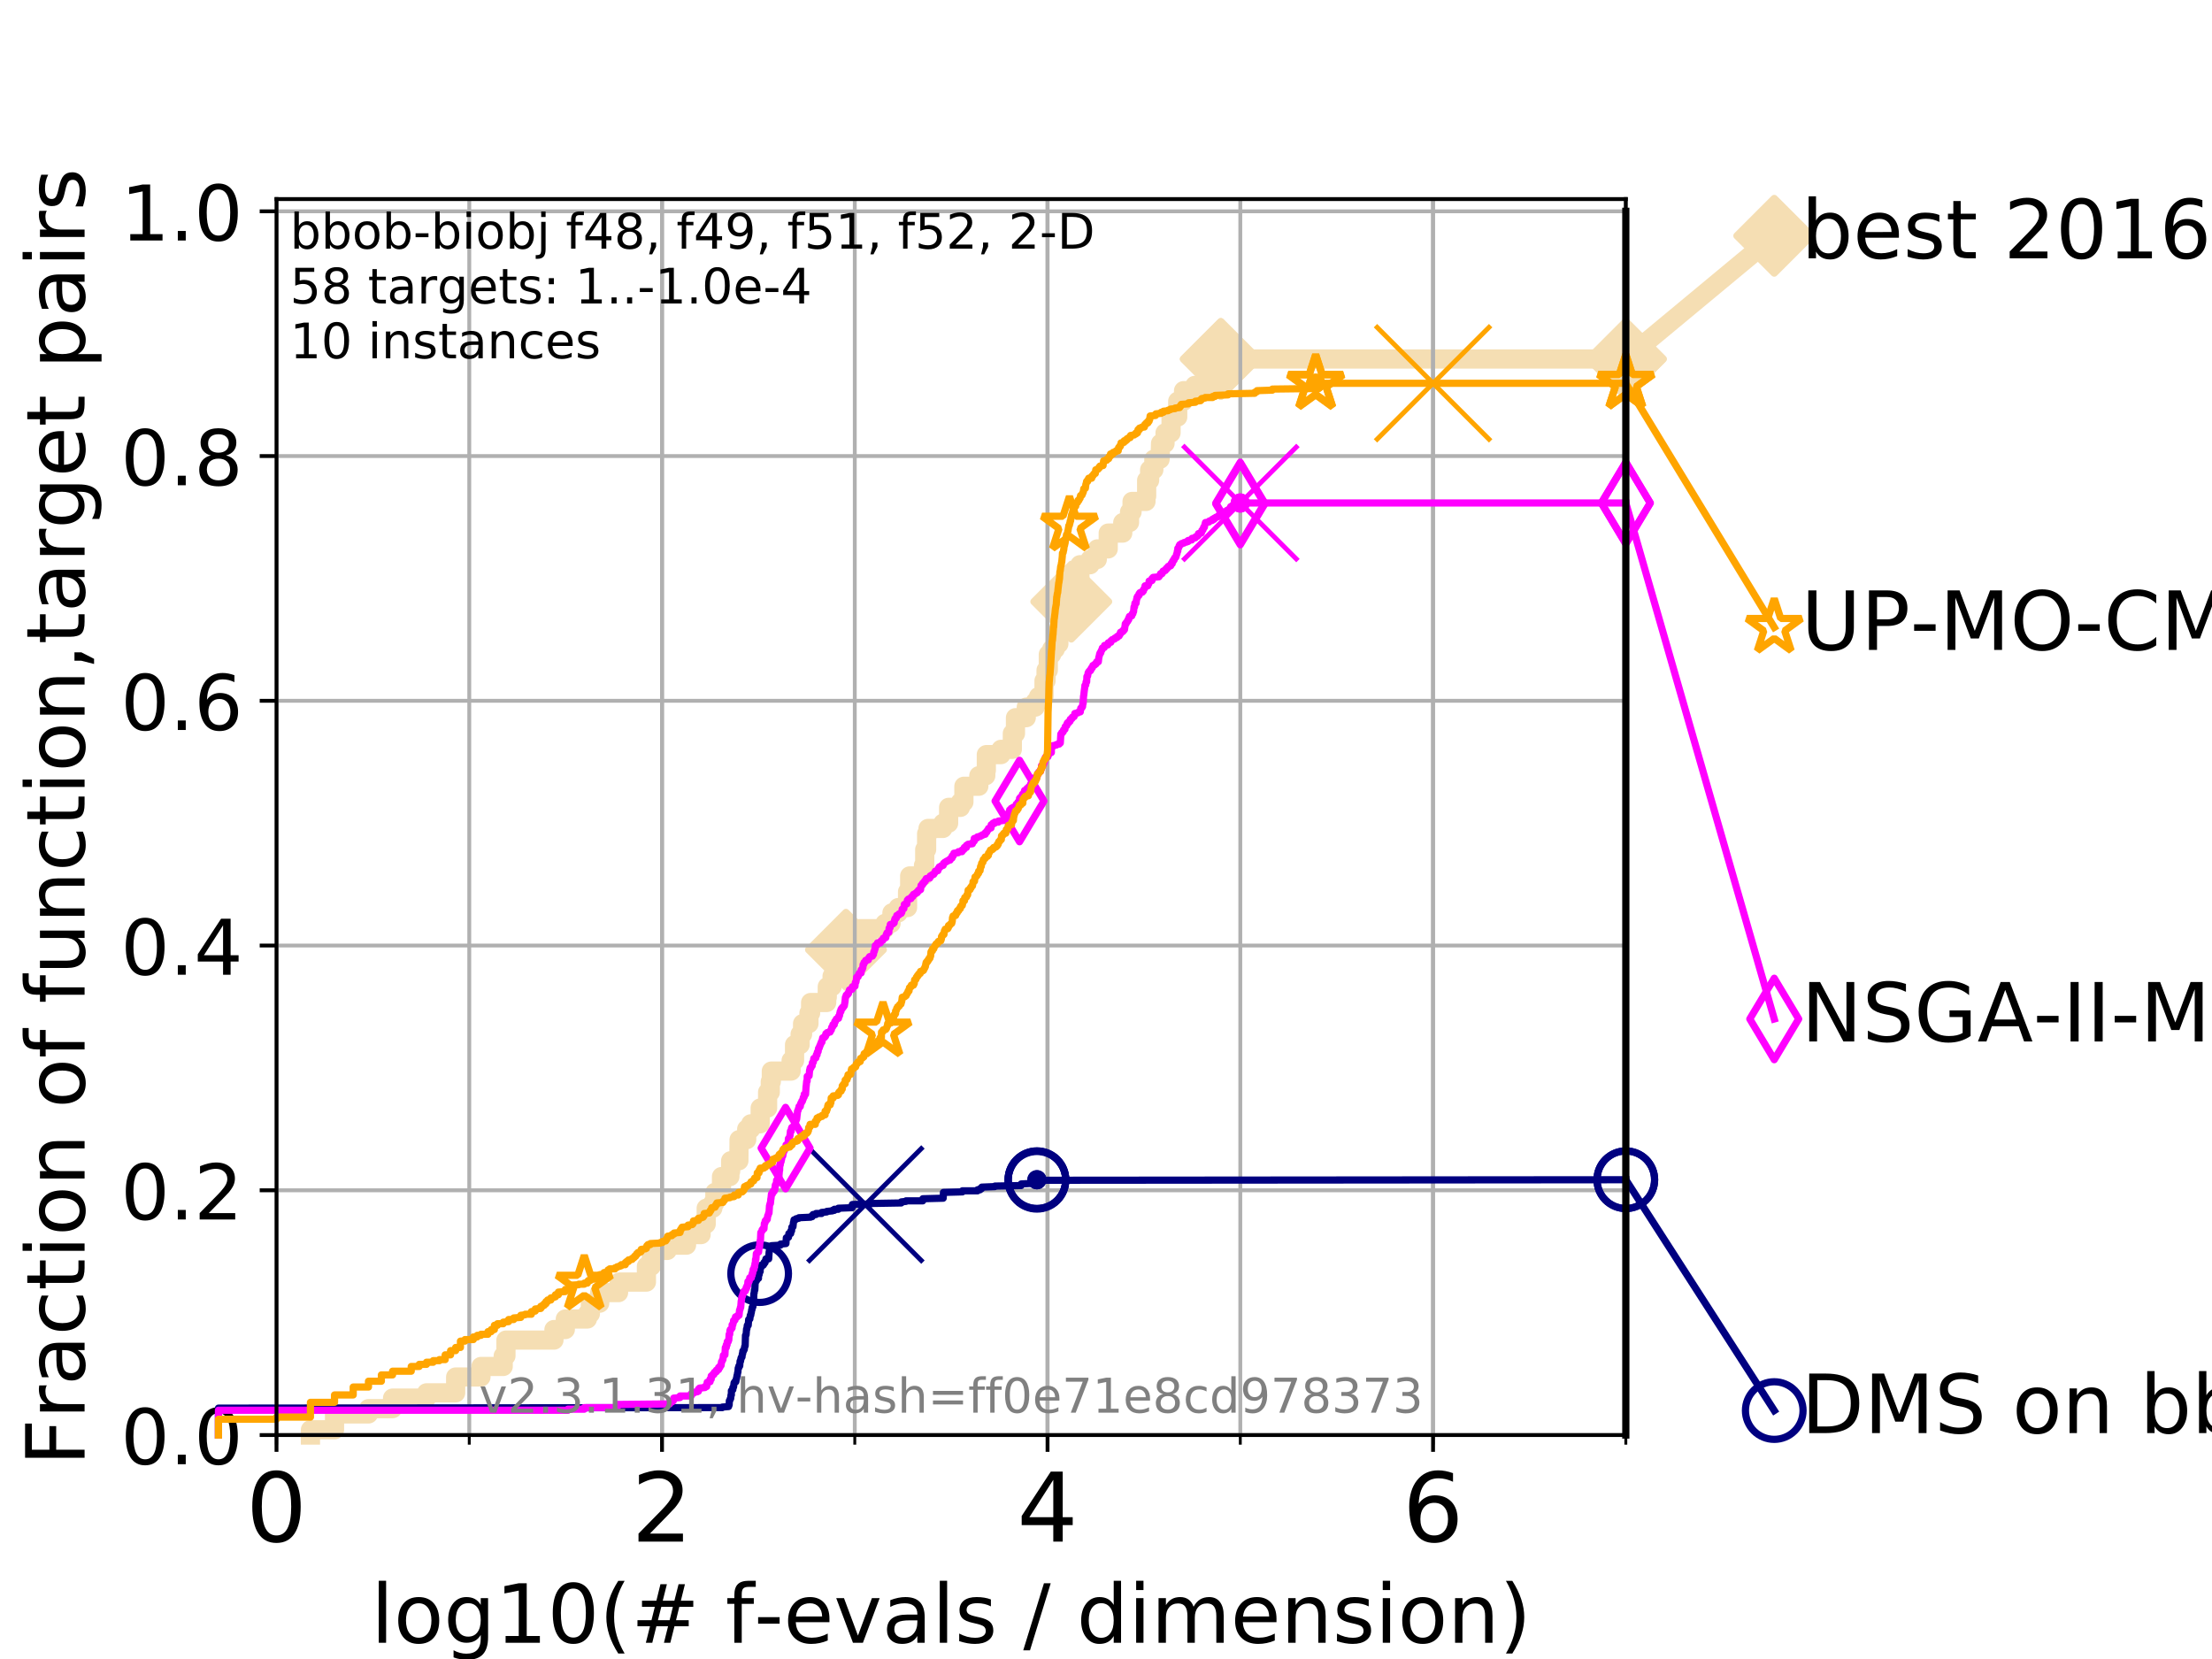 <?xml version="1.0" encoding="utf-8" standalone="no"?>
<!DOCTYPE svg PUBLIC "-//W3C//DTD SVG 1.1//EN"
  "http://www.w3.org/Graphics/SVG/1.1/DTD/svg11.dtd">
<!-- Created with matplotlib (https://matplotlib.org/) -->
<svg height="345.6pt" version="1.1" viewBox="0 0 460.8 345.6" width="460.8pt" xmlns="http://www.w3.org/2000/svg" xmlns:xlink="http://www.w3.org/1999/xlink">
 <defs>
  <style type="text/css">
*{stroke-linecap:butt;stroke-linejoin:round;}
  </style>
 </defs>
 <g id="figure_1">
  <g id="patch_1">
   <path d="M 0 345.6 
L 460.8 345.6 
L 460.8 0 
L 0 0 
z
" style="fill:#ffffff;"/>
  </g>
  <g id="axes_1">
   <g id="patch_2">
    <path d="M 57.6 298.944 
L 338.688 298.944 
L 338.688 41.472 
L 57.6 41.472 
z
" style="fill:#ffffff;"/>
   </g>
   <g id="line2d_1">
    <path d="M 64.671 298.944 
L 64.671 297.845 
L 69.688 297.845 
L 69.688 294.549 
L 76.759 294.549 
L 76.759 293.45 
L 81.776 293.45 
L 81.776 291.252 
L 88.847 291.252 
L 88.847 290.154 
L 94.921 290.154 
L 94.921 286.857 
L 100.193 286.857 
L 100.193 284.66 
L 104.826 284.66 
L 104.826 282.462 
L 105.398 282.462 
L 105.398 279.166 
L 115.397 279.166 
L 115.397 276.968 
L 117.765 276.968 
L 117.765 274.77 
L 122.362 274.77 
L 122.362 273.671 
L 122.989 273.671 
L 122.989 271.474 
L 124.928 271.474 
L 124.928 269.276 
L 128.856 269.276 
L 128.856 268.177 
L 129.002 268.177 
L 129.002 267.079 
L 134.661 267.079 
L 134.661 263.782 
L 135.682 263.782 
L 135.682 260.486 
L 139.009 260.486 
L 139.009 259.387 
L 143.015 259.387 
L 143.015 257.189 
L 146.053 257.189 
L 146.053 254.992 
L 147.113 254.992 
L 147.113 251.695 
L 148.497 251.695 
L 148.497 250.597 
L 148.92 250.597 
L 148.92 248.399 
L 150.301 248.399 
L 150.301 245.103 
L 152.053 245.103 
L 152.053 244.004 
L 152.207 244.004 
L 152.207 241.806 
L 153.925 241.806 
L 153.96 237.411 
L 155.552 237.411 
L 155.552 235.213 
L 156.388 235.213 
L 156.388 234.115 
L 158.358 234.115 
L 158.358 230.818 
L 159.907 230.818 
L 159.907 227.522 
L 160.466 227.522 
L 160.466 225.324 
L 160.68 225.324 
L 160.68 223.126 
L 164.806 223.126 
L 164.806 220.929 
L 165.519 220.929 
L 165.519 217.632 
L 166.679 217.632 
L 166.679 215.435 
L 167.191 215.435 
L 167.191 213.237 
L 168.521 213.237 
L 168.521 211.04 
L 168.865 211.04 
L 168.865 208.842 
L 172.216 208.842 
L 172.216 207.743 
L 172.337 207.743 
L 172.337 205.546 
L 173.338 205.546 
L 173.338 203.348 
L 176.2 203.348 
L 176.229 197.854 
L 177.052 197.854 
L 177.052 195.656 
L 179.066 195.656 
L 179.066 193.459 
L 184.347 193.459 
L 184.347 192.36 
L 185.625 192.36 
L 185.625 191.261 
L 185.805 191.261 
L 185.805 190.162 
L 187.119 190.162 
L 187.119 189.063 
L 189.061 189.063 
L 189.061 185.767 
L 189.501 185.767 
L 189.501 182.471 
L 192.378 182.471 
L 192.378 180.273 
L 192.637 180.273 
L 192.637 176.977 
L 193.033 176.977 
L 193.033 173.68 
L 193.323 173.68 
L 193.323 172.581 
L 196.422 172.581 
L 196.422 171.483 
L 197.616 171.483 
L 197.616 168.186 
L 200.08 168.186 
L 200.08 167.087 
L 200.798 167.087 
L 200.798 163.791 
L 203.908 163.791 
L 203.908 161.593 
L 205.356 161.593 
L 205.356 160.495 
L 205.469 160.495 
L 205.469 157.198 
L 208.527 157.198 
L 208.527 156.099 
L 210.887 156.099 
L 210.887 152.803 
L 211.541 152.803 
L 211.541 149.507 
L 213.791 149.507 
L 213.791 147.309 
L 215.646 147.309 
L 215.646 146.21 
L 216.343 146.21 
L 216.343 145.111 
L 217.489 145.111 
L 217.489 141.815 
L 217.914 141.815 
L 217.914 139.617 
L 218.381 139.617 
L 218.381 136.321 
L 219.092 136.321 
L 219.092 135.222 
L 219.831 135.222 
L 219.831 134.123 
L 220.579 134.123 
L 220.579 130.827 
L 221.144 130.827 
L 221.144 128.629 
L 221.96 128.629 
L 221.96 126.432 
L 223.166 126.432 
L 223.166 125.333 
L 223.317 125.333 
L 223.317 124.234 
L 223.662 124.234 
L 223.662 120.938 
L 224.967 120.938 
L 224.967 117.641 
L 227.083 117.641 
L 227.083 116.542 
L 228.587 116.542 
L 228.587 114.345 
L 230.862 114.345 
L 230.862 111.048 
L 233.89 111.048 
L 233.89 108.851 
L 235.304 108.851 
L 235.304 106.653 
L 235.827 106.653 
L 235.827 104.456 
L 238.733 104.456 
L 238.733 103.357 
L 238.867 103.357 
L 238.867 100.06 
L 239.49 100.06 
L 239.49 97.863 
L 240.364 97.863 
L 240.364 95.665 
L 241.669 95.665 
L 241.763 92.369 
L 242.7 92.369 
L 242.7 90.171 
L 243.951 90.171 
L 243.951 86.875 
L 245.34 86.875 
L 245.34 83.578 
L 246.557 83.578 
L 246.557 81.381 
L 248.912 81.381 
L 248.912 80.282 
L 251.935 80.282 
L 251.935 78.084 
L 254.314 78.084 
L 254.314 74.788 
L 338.688 74.788 
L 338.688 74.788 
" style="fill:none;stroke:#f5deb3;stroke-linecap:square;stroke-width:4;"/>
   </g>
   <g id="line2d_2">
    <defs>
     <path d="M 0 7.778 
L 7.778 0 
L 0 -7.778 
L -7.778 0 
z
" id="m44aff6c1bc" style="stroke:#f5deb3;stroke-linejoin:miter;stroke-width:1.5;"/>
    </defs>
    <g>
     <use style="fill:#f5deb3;stroke:#f5deb3;stroke-linejoin:miter;stroke-width:1.5;" x="176.229" xlink:href="#m44aff6c1bc" y="197.854"/>
     <use style="fill:#f5deb3;stroke:#f5deb3;stroke-linejoin:miter;stroke-width:1.5;" x="223.166" xlink:href="#m44aff6c1bc" y="125.333"/>
     <use style="fill:#f5deb3;stroke:#f5deb3;stroke-linejoin:miter;stroke-width:1.5;" x="254.314" xlink:href="#m44aff6c1bc" y="74.788"/>
     <use style="fill:#f5deb3;stroke:#f5deb3;stroke-linejoin:miter;stroke-width:1.5;" x="254.314" xlink:href="#m44aff6c1bc" y="74.788"/>
     <use style="fill:#f5deb3;stroke:#f5deb3;stroke-linejoin:miter;stroke-width:1.5;" x="338.688" xlink:href="#m44aff6c1bc" y="74.788"/>
    </g>
   </g>
   <g id="line2d_3">
    <path style="fill:none;stroke:#f5deb3;stroke-linecap:square;stroke-width:4;"/>
    <g/>
   </g>
   <g id="line2d_4">
    <path d="M 338.688 74.788 
L 369.608 49.12 
" style="fill:none;stroke:#f5deb3;stroke-linecap:square;stroke-width:4;"/>
    <g>
     <use style="fill:#f5deb3;stroke:#f5deb3;stroke-linejoin:miter;stroke-width:1.5;" x="338.688" xlink:href="#m44aff6c1bc" y="74.788"/>
     <use style="fill:#f5deb3;stroke:#f5deb3;stroke-linejoin:miter;stroke-width:1.5;" x="369.608" xlink:href="#m44aff6c1bc" y="49.12"/>
    </g>
   </g>
   <g id="matplotlib.axis_1">
    <g id="xtick_1">
     <g id="line2d_5">
      <path clip-path="url(#p1e61bc6d6d)" d="M 57.6 298.944 
L 57.6 41.472 
" style="fill:none;stroke:#b0b0b0;stroke-linecap:square;stroke-width:0.8;"/>
     </g>
     <g id="line2d_6">
      <defs>
       <path d="M 0 0 
L 0 3.5 
" id="mcbe704cb62" style="stroke:#000000;stroke-width:0.8;"/>
      </defs>
      <g>
       <use style="stroke:#000000;stroke-width:0.8;" x="57.6" xlink:href="#mcbe704cb62" y="298.944"/>
      </g>
     </g>
     <g id="text_1">
      <!-- 0 -->
      <defs>
       <path d="M 31.781 66.406 
Q 24.172 66.406 20.328 58.906 
Q 16.5 51.422 16.5 36.375 
Q 16.5 21.391 20.328 13.891 
Q 24.172 6.391 31.781 6.391 
Q 39.453 6.391 43.281 13.891 
Q 47.125 21.391 47.125 36.375 
Q 47.125 51.422 43.281 58.906 
Q 39.453 66.406 31.781 66.406 
z
M 31.781 74.219 
Q 44.047 74.219 50.516 64.516 
Q 56.984 54.828 56.984 36.375 
Q 56.984 17.969 50.516 8.266 
Q 44.047 -1.422 31.781 -1.422 
Q 19.531 -1.422 13.062 8.266 
Q 6.594 17.969 6.594 36.375 
Q 6.594 54.828 13.062 64.516 
Q 19.531 74.219 31.781 74.219 
z
" id="DejaVuSans-48"/>
      </defs>
      <g transform="translate(51.237 321.141)scale(0.2 -0.2)">
       <use xlink:href="#DejaVuSans-48"/>
      </g>
     </g>
    </g>
    <g id="xtick_2">
     <g id="line2d_7">
      <path clip-path="url(#p1e61bc6d6d)" d="M 137.911 298.944 
L 137.911 41.472 
" style="fill:none;stroke:#b0b0b0;stroke-linecap:square;stroke-width:0.8;"/>
     </g>
     <g id="line2d_8">
      <g>
       <use style="stroke:#000000;stroke-width:0.8;" x="137.911" xlink:href="#mcbe704cb62" y="298.944"/>
      </g>
     </g>
     <g id="text_2">
      <!-- 2 -->
      <defs>
       <path d="M 19.188 8.297 
L 53.609 8.297 
L 53.609 0 
L 7.328 0 
L 7.328 8.297 
Q 12.938 14.109 22.625 23.891 
Q 32.328 33.688 34.812 36.531 
Q 39.547 41.844 41.422 45.531 
Q 43.312 49.219 43.312 52.781 
Q 43.312 58.594 39.234 62.25 
Q 35.156 65.922 28.609 65.922 
Q 23.969 65.922 18.812 64.312 
Q 13.672 62.703 7.812 59.422 
L 7.812 69.391 
Q 13.766 71.781 18.938 73 
Q 24.125 74.219 28.422 74.219 
Q 39.75 74.219 46.484 68.547 
Q 53.219 62.891 53.219 53.422 
Q 53.219 48.922 51.531 44.891 
Q 49.859 40.875 45.406 35.406 
Q 44.188 33.984 37.641 27.219 
Q 31.109 20.453 19.188 8.297 
z
" id="DejaVuSans-50"/>
      </defs>
      <g transform="translate(131.548 321.141)scale(0.2 -0.2)">
       <use xlink:href="#DejaVuSans-50"/>
      </g>
     </g>
    </g>
    <g id="xtick_3">
     <g id="line2d_9">
      <path clip-path="url(#p1e61bc6d6d)" d="M 218.222 298.944 
L 218.222 41.472 
" style="fill:none;stroke:#b0b0b0;stroke-linecap:square;stroke-width:0.8;"/>
     </g>
     <g id="line2d_10">
      <g>
       <use style="stroke:#000000;stroke-width:0.8;" x="218.222" xlink:href="#mcbe704cb62" y="298.944"/>
      </g>
     </g>
     <g id="text_3">
      <!-- 4 -->
      <defs>
       <path d="M 37.797 64.312 
L 12.891 25.391 
L 37.797 25.391 
z
M 35.203 72.906 
L 47.609 72.906 
L 47.609 25.391 
L 58.016 25.391 
L 58.016 17.188 
L 47.609 17.188 
L 47.609 0 
L 37.797 0 
L 37.797 17.188 
L 4.891 17.188 
L 4.891 26.703 
z
" id="DejaVuSans-52"/>
      </defs>
      <g transform="translate(211.859 321.141)scale(0.2 -0.2)">
       <use xlink:href="#DejaVuSans-52"/>
      </g>
     </g>
    </g>
    <g id="xtick_4">
     <g id="line2d_11">
      <path clip-path="url(#p1e61bc6d6d)" d="M 298.533 298.944 
L 298.533 41.472 
" style="fill:none;stroke:#b0b0b0;stroke-linecap:square;stroke-width:0.8;"/>
     </g>
     <g id="line2d_12">
      <g>
       <use style="stroke:#000000;stroke-width:0.8;" x="298.533" xlink:href="#mcbe704cb62" y="298.944"/>
      </g>
     </g>
     <g id="text_4">
      <!-- 6 -->
      <defs>
       <path d="M 33.016 40.375 
Q 26.375 40.375 22.484 35.828 
Q 18.609 31.297 18.609 23.391 
Q 18.609 15.531 22.484 10.953 
Q 26.375 6.391 33.016 6.391 
Q 39.656 6.391 43.531 10.953 
Q 47.406 15.531 47.406 23.391 
Q 47.406 31.297 43.531 35.828 
Q 39.656 40.375 33.016 40.375 
z
M 52.594 71.297 
L 52.594 62.312 
Q 48.875 64.062 45.094 64.984 
Q 41.312 65.922 37.594 65.922 
Q 27.828 65.922 22.672 59.328 
Q 17.531 52.734 16.797 39.406 
Q 19.672 43.656 24.016 45.922 
Q 28.375 48.188 33.594 48.188 
Q 44.578 48.188 50.953 41.516 
Q 57.328 34.859 57.328 23.391 
Q 57.328 12.156 50.688 5.359 
Q 44.047 -1.422 33.016 -1.422 
Q 20.359 -1.422 13.672 8.266 
Q 6.984 17.969 6.984 36.375 
Q 6.984 53.656 15.188 63.938 
Q 23.391 74.219 37.203 74.219 
Q 40.922 74.219 44.703 73.484 
Q 48.484 72.75 52.594 71.297 
z
" id="DejaVuSans-54"/>
      </defs>
      <g transform="translate(292.17 321.141)scale(0.2 -0.2)">
       <use xlink:href="#DejaVuSans-54"/>
      </g>
     </g>
    </g>
    <g id="xtick_5">
     <g id="line2d_13">
      <path clip-path="url(#p1e61bc6d6d)" d="M 57.6 298.944 
L 57.6 41.472 
" style="fill:none;stroke:#b0b0b0;stroke-linecap:square;stroke-width:0.8;"/>
     </g>
     <g id="line2d_14">
      <defs>
       <path d="M 0 0 
L 0 2 
" id="m37b3d80e88" style="stroke:#000000;stroke-width:0.6;"/>
      </defs>
      <g>
       <use style="stroke:#000000;stroke-width:0.6;" x="57.6" xlink:href="#m37b3d80e88" y="298.944"/>
      </g>
     </g>
    </g>
    <g id="xtick_6">
     <g id="line2d_15">
      <path clip-path="url(#p1e61bc6d6d)" d="M 97.755 298.944 
L 97.755 41.472 
" style="fill:none;stroke:#b0b0b0;stroke-linecap:square;stroke-width:0.8;"/>
     </g>
     <g id="line2d_16">
      <g>
       <use style="stroke:#000000;stroke-width:0.6;" x="97.755" xlink:href="#m37b3d80e88" y="298.944"/>
      </g>
     </g>
    </g>
    <g id="xtick_7">
     <g id="line2d_17">
      <path clip-path="url(#p1e61bc6d6d)" d="M 137.911 298.944 
L 137.911 41.472 
" style="fill:none;stroke:#b0b0b0;stroke-linecap:square;stroke-width:0.8;"/>
     </g>
     <g id="line2d_18">
      <g>
       <use style="stroke:#000000;stroke-width:0.6;" x="137.911" xlink:href="#m37b3d80e88" y="298.944"/>
      </g>
     </g>
    </g>
    <g id="xtick_8">
     <g id="line2d_19">
      <path clip-path="url(#p1e61bc6d6d)" d="M 178.066 298.944 
L 178.066 41.472 
" style="fill:none;stroke:#b0b0b0;stroke-linecap:square;stroke-width:0.8;"/>
     </g>
     <g id="line2d_20">
      <g>
       <use style="stroke:#000000;stroke-width:0.6;" x="178.066" xlink:href="#m37b3d80e88" y="298.944"/>
      </g>
     </g>
    </g>
    <g id="xtick_9">
     <g id="line2d_21">
      <path clip-path="url(#p1e61bc6d6d)" d="M 218.222 298.944 
L 218.222 41.472 
" style="fill:none;stroke:#b0b0b0;stroke-linecap:square;stroke-width:0.8;"/>
     </g>
     <g id="line2d_22">
      <g>
       <use style="stroke:#000000;stroke-width:0.6;" x="218.222" xlink:href="#m37b3d80e88" y="298.944"/>
      </g>
     </g>
    </g>
    <g id="xtick_10">
     <g id="line2d_23">
      <path clip-path="url(#p1e61bc6d6d)" d="M 258.377 298.944 
L 258.377 41.472 
" style="fill:none;stroke:#b0b0b0;stroke-linecap:square;stroke-width:0.8;"/>
     </g>
     <g id="line2d_24">
      <g>
       <use style="stroke:#000000;stroke-width:0.6;" x="258.377" xlink:href="#m37b3d80e88" y="298.944"/>
      </g>
     </g>
    </g>
    <g id="xtick_11">
     <g id="line2d_25">
      <path clip-path="url(#p1e61bc6d6d)" d="M 298.533 298.944 
L 298.533 41.472 
" style="fill:none;stroke:#b0b0b0;stroke-linecap:square;stroke-width:0.8;"/>
     </g>
     <g id="line2d_26">
      <g>
       <use style="stroke:#000000;stroke-width:0.6;" x="298.533" xlink:href="#m37b3d80e88" y="298.944"/>
      </g>
     </g>
    </g>
    <g id="xtick_12">
     <g id="line2d_27">
      <path clip-path="url(#p1e61bc6d6d)" d="M 338.688 298.944 
L 338.688 41.472 
" style="fill:none;stroke:#b0b0b0;stroke-linecap:square;stroke-width:0.8;"/>
     </g>
     <g id="line2d_28">
      <g>
       <use style="stroke:#000000;stroke-width:0.6;" x="338.688" xlink:href="#m37b3d80e88" y="298.944"/>
      </g>
     </g>
    </g>
    <g id="text_5">
     <!-- log10(# f-evals / dimension) -->
     <defs>
      <path d="M 9.422 75.984 
L 18.406 75.984 
L 18.406 0 
L 9.422 0 
z
" id="DejaVuSans-108"/>
      <path d="M 30.609 48.391 
Q 23.391 48.391 19.188 42.75 
Q 14.984 37.109 14.984 27.297 
Q 14.984 17.484 19.156 11.844 
Q 23.344 6.203 30.609 6.203 
Q 37.797 6.203 41.984 11.859 
Q 46.188 17.531 46.188 27.297 
Q 46.188 37.016 41.984 42.703 
Q 37.797 48.391 30.609 48.391 
z
M 30.609 56 
Q 42.328 56 49.016 48.375 
Q 55.719 40.766 55.719 27.297 
Q 55.719 13.875 49.016 6.219 
Q 42.328 -1.422 30.609 -1.422 
Q 18.844 -1.422 12.172 6.219 
Q 5.516 13.875 5.516 27.297 
Q 5.516 40.766 12.172 48.375 
Q 18.844 56 30.609 56 
z
" id="DejaVuSans-111"/>
      <path d="M 45.406 27.984 
Q 45.406 37.75 41.375 43.109 
Q 37.359 48.484 30.078 48.484 
Q 22.859 48.484 18.828 43.109 
Q 14.797 37.75 14.797 27.984 
Q 14.797 18.266 18.828 12.891 
Q 22.859 7.516 30.078 7.516 
Q 37.359 7.516 41.375 12.891 
Q 45.406 18.266 45.406 27.984 
z
M 54.391 6.781 
Q 54.391 -7.172 48.188 -13.984 
Q 42 -20.797 29.203 -20.797 
Q 24.469 -20.797 20.266 -20.094 
Q 16.062 -19.391 12.109 -17.922 
L 12.109 -9.188 
Q 16.062 -11.328 19.922 -12.344 
Q 23.781 -13.375 27.781 -13.375 
Q 36.625 -13.375 41.016 -8.766 
Q 45.406 -4.156 45.406 5.172 
L 45.406 9.625 
Q 42.625 4.781 38.281 2.391 
Q 33.938 0 27.875 0 
Q 17.828 0 11.672 7.656 
Q 5.516 15.328 5.516 27.984 
Q 5.516 40.672 11.672 48.328 
Q 17.828 56 27.875 56 
Q 33.938 56 38.281 53.609 
Q 42.625 51.219 45.406 46.391 
L 45.406 54.688 
L 54.391 54.688 
z
" id="DejaVuSans-103"/>
      <path d="M 12.406 8.297 
L 28.516 8.297 
L 28.516 63.922 
L 10.984 60.406 
L 10.984 69.391 
L 28.422 72.906 
L 38.281 72.906 
L 38.281 8.297 
L 54.391 8.297 
L 54.391 0 
L 12.406 0 
z
" id="DejaVuSans-49"/>
      <path d="M 31 75.875 
Q 24.469 64.656 21.281 53.656 
Q 18.109 42.672 18.109 31.391 
Q 18.109 20.125 21.312 9.062 
Q 24.516 -2 31 -13.188 
L 23.188 -13.188 
Q 15.875 -1.703 12.234 9.375 
Q 8.594 20.453 8.594 31.391 
Q 8.594 42.281 12.203 53.312 
Q 15.828 64.359 23.188 75.875 
z
" id="DejaVuSans-40"/>
      <path d="M 51.125 44 
L 36.922 44 
L 32.812 27.688 
L 47.125 27.688 
z
M 43.797 71.781 
L 38.719 51.516 
L 52.984 51.516 
L 58.109 71.781 
L 65.922 71.781 
L 60.891 51.516 
L 76.125 51.516 
L 76.125 44 
L 58.984 44 
L 54.984 27.688 
L 70.516 27.688 
L 70.516 20.219 
L 53.078 20.219 
L 48 0 
L 40.188 0 
L 45.219 20.219 
L 30.906 20.219 
L 25.875 0 
L 18.016 0 
L 23.094 20.219 
L 7.719 20.219 
L 7.719 27.688 
L 24.906 27.688 
L 29 44 
L 13.281 44 
L 13.281 51.516 
L 30.906 51.516 
L 35.891 71.781 
z
" id="DejaVuSans-35"/>
      <path id="DejaVuSans-32"/>
      <path d="M 37.109 75.984 
L 37.109 68.5 
L 28.516 68.5 
Q 23.688 68.5 21.797 66.547 
Q 19.922 64.594 19.922 59.516 
L 19.922 54.688 
L 34.719 54.688 
L 34.719 47.703 
L 19.922 47.703 
L 19.922 0 
L 10.891 0 
L 10.891 47.703 
L 2.297 47.703 
L 2.297 54.688 
L 10.891 54.688 
L 10.891 58.5 
Q 10.891 67.625 15.141 71.797 
Q 19.391 75.984 28.609 75.984 
z
" id="DejaVuSans-102"/>
      <path d="M 4.891 31.391 
L 31.203 31.391 
L 31.203 23.391 
L 4.891 23.391 
z
" id="DejaVuSans-45"/>
      <path d="M 56.203 29.594 
L 56.203 25.203 
L 14.891 25.203 
Q 15.484 15.922 20.484 11.062 
Q 25.484 6.203 34.422 6.203 
Q 39.594 6.203 44.453 7.469 
Q 49.312 8.734 54.109 11.281 
L 54.109 2.781 
Q 49.266 0.734 44.188 -0.344 
Q 39.109 -1.422 33.891 -1.422 
Q 20.797 -1.422 13.156 6.188 
Q 5.516 13.812 5.516 26.812 
Q 5.516 40.234 12.766 48.109 
Q 20.016 56 32.328 56 
Q 43.359 56 49.781 48.891 
Q 56.203 41.797 56.203 29.594 
z
M 47.219 32.234 
Q 47.125 39.594 43.094 43.984 
Q 39.062 48.391 32.422 48.391 
Q 24.906 48.391 20.391 44.141 
Q 15.875 39.891 15.188 32.172 
z
" id="DejaVuSans-101"/>
      <path d="M 2.984 54.688 
L 12.5 54.688 
L 29.594 8.797 
L 46.688 54.688 
L 56.203 54.688 
L 35.688 0 
L 23.484 0 
z
" id="DejaVuSans-118"/>
      <path d="M 34.281 27.484 
Q 23.391 27.484 19.188 25 
Q 14.984 22.516 14.984 16.5 
Q 14.984 11.719 18.141 8.906 
Q 21.297 6.109 26.703 6.109 
Q 34.188 6.109 38.703 11.406 
Q 43.219 16.703 43.219 25.484 
L 43.219 27.484 
z
M 52.203 31.203 
L 52.203 0 
L 43.219 0 
L 43.219 8.297 
Q 40.141 3.328 35.547 0.953 
Q 30.953 -1.422 24.312 -1.422 
Q 15.922 -1.422 10.953 3.297 
Q 6 8.016 6 15.922 
Q 6 25.141 12.172 29.828 
Q 18.359 34.516 30.609 34.516 
L 43.219 34.516 
L 43.219 35.406 
Q 43.219 41.609 39.141 45 
Q 35.062 48.391 27.688 48.391 
Q 23 48.391 18.547 47.266 
Q 14.109 46.141 10.016 43.891 
L 10.016 52.203 
Q 14.938 54.109 19.578 55.047 
Q 24.219 56 28.609 56 
Q 40.484 56 46.344 49.844 
Q 52.203 43.703 52.203 31.203 
z
" id="DejaVuSans-97"/>
      <path d="M 44.281 53.078 
L 44.281 44.578 
Q 40.484 46.531 36.375 47.5 
Q 32.281 48.484 27.875 48.484 
Q 21.188 48.484 17.844 46.438 
Q 14.5 44.391 14.5 40.281 
Q 14.5 37.156 16.891 35.375 
Q 19.281 33.594 26.516 31.984 
L 29.594 31.297 
Q 39.156 29.25 43.188 25.516 
Q 47.219 21.781 47.219 15.094 
Q 47.219 7.469 41.188 3.016 
Q 35.156 -1.422 24.609 -1.422 
Q 20.219 -1.422 15.453 -0.562 
Q 10.688 0.297 5.422 2 
L 5.422 11.281 
Q 10.406 8.688 15.234 7.391 
Q 20.062 6.109 24.812 6.109 
Q 31.156 6.109 34.562 8.281 
Q 37.984 10.453 37.984 14.406 
Q 37.984 18.062 35.516 20.016 
Q 33.062 21.969 24.703 23.781 
L 21.578 24.516 
Q 13.234 26.266 9.516 29.906 
Q 5.812 33.547 5.812 39.891 
Q 5.812 47.609 11.281 51.797 
Q 16.75 56 26.812 56 
Q 31.781 56 36.172 55.266 
Q 40.578 54.547 44.281 53.078 
z
" id="DejaVuSans-115"/>
      <path d="M 25.391 72.906 
L 33.688 72.906 
L 8.297 -9.281 
L 0 -9.281 
z
" id="DejaVuSans-47"/>
      <path d="M 45.406 46.391 
L 45.406 75.984 
L 54.391 75.984 
L 54.391 0 
L 45.406 0 
L 45.406 8.203 
Q 42.578 3.328 38.25 0.953 
Q 33.938 -1.422 27.875 -1.422 
Q 17.969 -1.422 11.734 6.484 
Q 5.516 14.406 5.516 27.297 
Q 5.516 40.188 11.734 48.094 
Q 17.969 56 27.875 56 
Q 33.938 56 38.25 53.625 
Q 42.578 51.266 45.406 46.391 
z
M 14.797 27.297 
Q 14.797 17.391 18.875 11.75 
Q 22.953 6.109 30.078 6.109 
Q 37.203 6.109 41.297 11.75 
Q 45.406 17.391 45.406 27.297 
Q 45.406 37.203 41.297 42.844 
Q 37.203 48.484 30.078 48.484 
Q 22.953 48.484 18.875 42.844 
Q 14.797 37.203 14.797 27.297 
z
" id="DejaVuSans-100"/>
      <path d="M 9.422 54.688 
L 18.406 54.688 
L 18.406 0 
L 9.422 0 
z
M 9.422 75.984 
L 18.406 75.984 
L 18.406 64.594 
L 9.422 64.594 
z
" id="DejaVuSans-105"/>
      <path d="M 52 44.188 
Q 55.375 50.25 60.062 53.125 
Q 64.75 56 71.094 56 
Q 79.641 56 84.281 50.016 
Q 88.922 44.047 88.922 33.016 
L 88.922 0 
L 79.891 0 
L 79.891 32.719 
Q 79.891 40.578 77.094 44.375 
Q 74.312 48.188 68.609 48.188 
Q 61.625 48.188 57.562 43.547 
Q 53.516 38.922 53.516 30.906 
L 53.516 0 
L 44.484 0 
L 44.484 32.719 
Q 44.484 40.625 41.703 44.406 
Q 38.922 48.188 33.109 48.188 
Q 26.219 48.188 22.156 43.531 
Q 18.109 38.875 18.109 30.906 
L 18.109 0 
L 9.078 0 
L 9.078 54.688 
L 18.109 54.688 
L 18.109 46.188 
Q 21.188 51.219 25.484 53.609 
Q 29.781 56 35.688 56 
Q 41.656 56 45.828 52.969 
Q 50 49.953 52 44.188 
z
" id="DejaVuSans-109"/>
      <path d="M 54.891 33.016 
L 54.891 0 
L 45.906 0 
L 45.906 32.719 
Q 45.906 40.484 42.875 44.328 
Q 39.844 48.188 33.797 48.188 
Q 26.516 48.188 22.312 43.547 
Q 18.109 38.922 18.109 30.906 
L 18.109 0 
L 9.078 0 
L 9.078 54.688 
L 18.109 54.688 
L 18.109 46.188 
Q 21.344 51.125 25.703 53.562 
Q 30.078 56 35.797 56 
Q 45.219 56 50.047 50.172 
Q 54.891 44.344 54.891 33.016 
z
" id="DejaVuSans-110"/>
      <path d="M 8.016 75.875 
L 15.828 75.875 
Q 23.141 64.359 26.781 53.312 
Q 30.422 42.281 30.422 31.391 
Q 30.422 20.453 26.781 9.375 
Q 23.141 -1.703 15.828 -13.188 
L 8.016 -13.188 
Q 14.5 -2 17.703 9.062 
Q 20.906 20.125 20.906 31.391 
Q 20.906 42.672 17.703 53.656 
Q 14.5 64.656 8.016 75.875 
z
" id="DejaVuSans-41"/>
     </defs>
     <g transform="translate(77.303 342.218)scale(0.17 -0.17)">
      <use xlink:href="#DejaVuSans-108"/>
      <use x="27.783" xlink:href="#DejaVuSans-111"/>
      <use x="88.965" xlink:href="#DejaVuSans-103"/>
      <use x="152.441" xlink:href="#DejaVuSans-49"/>
      <use x="216.064" xlink:href="#DejaVuSans-48"/>
      <use x="279.688" xlink:href="#DejaVuSans-40"/>
      <use x="318.701" xlink:href="#DejaVuSans-35"/>
      <use x="402.49" xlink:href="#DejaVuSans-32"/>
      <use x="434.277" xlink:href="#DejaVuSans-102"/>
      <use x="469.404" xlink:href="#DejaVuSans-45"/>
      <use x="505.488" xlink:href="#DejaVuSans-101"/>
      <use x="567.012" xlink:href="#DejaVuSans-118"/>
      <use x="626.191" xlink:href="#DejaVuSans-97"/>
      <use x="687.471" xlink:href="#DejaVuSans-108"/>
      <use x="715.254" xlink:href="#DejaVuSans-115"/>
      <use x="767.354" xlink:href="#DejaVuSans-32"/>
      <use x="799.141" xlink:href="#DejaVuSans-47"/>
      <use x="832.832" xlink:href="#DejaVuSans-32"/>
      <use x="864.619" xlink:href="#DejaVuSans-100"/>
      <use x="928.096" xlink:href="#DejaVuSans-105"/>
      <use x="955.879" xlink:href="#DejaVuSans-109"/>
      <use x="1053.291" xlink:href="#DejaVuSans-101"/>
      <use x="1114.814" xlink:href="#DejaVuSans-110"/>
      <use x="1178.193" xlink:href="#DejaVuSans-115"/>
      <use x="1230.293" xlink:href="#DejaVuSans-105"/>
      <use x="1258.076" xlink:href="#DejaVuSans-111"/>
      <use x="1319.258" xlink:href="#DejaVuSans-110"/>
      <use x="1382.637" xlink:href="#DejaVuSans-41"/>
     </g>
    </g>
   </g>
   <g id="matplotlib.axis_2">
    <g id="ytick_1">
     <g id="line2d_29">
      <path clip-path="url(#p1e61bc6d6d)" d="M 57.6 298.944 
L 338.688 298.944 
" style="fill:none;stroke:#b0b0b0;stroke-linecap:square;stroke-width:0.8;"/>
     </g>
     <g id="line2d_30">
      <defs>
       <path d="M 0 0 
L -3.5 0 
" id="mcab018ae03" style="stroke:#000000;stroke-width:0.8;"/>
      </defs>
      <g>
       <use style="stroke:#000000;stroke-width:0.8;" x="57.6" xlink:href="#mcab018ae03" y="298.944"/>
      </g>
     </g>
     <g id="text_6">
      <!-- 0.0 -->
      <defs>
       <path d="M 10.688 12.406 
L 21 12.406 
L 21 0 
L 10.688 0 
z
" id="DejaVuSans-46"/>
      </defs>
      <g transform="translate(25.155 305.023)scale(0.16 -0.16)">
       <use xlink:href="#DejaVuSans-48"/>
       <use x="63.623" xlink:href="#DejaVuSans-46"/>
       <use x="95.41" xlink:href="#DejaVuSans-48"/>
      </g>
     </g>
    </g>
    <g id="ytick_2">
     <g id="line2d_31">
      <path clip-path="url(#p1e61bc6d6d)" d="M 57.6 247.959 
L 338.688 247.959 
" style="fill:none;stroke:#b0b0b0;stroke-linecap:square;stroke-width:0.8;"/>
     </g>
     <g id="line2d_32">
      <g>
       <use style="stroke:#000000;stroke-width:0.8;" x="57.6" xlink:href="#mcab018ae03" y="247.959"/>
      </g>
     </g>
     <g id="text_7">
      <!-- 0.2 -->
      <g transform="translate(25.155 254.038)scale(0.16 -0.16)">
       <use xlink:href="#DejaVuSans-48"/>
       <use x="63.623" xlink:href="#DejaVuSans-46"/>
       <use x="95.41" xlink:href="#DejaVuSans-50"/>
      </g>
     </g>
    </g>
    <g id="ytick_3">
     <g id="line2d_33">
      <path clip-path="url(#p1e61bc6d6d)" d="M 57.6 196.975 
L 338.688 196.975 
" style="fill:none;stroke:#b0b0b0;stroke-linecap:square;stroke-width:0.8;"/>
     </g>
     <g id="line2d_34">
      <g>
       <use style="stroke:#000000;stroke-width:0.8;" x="57.6" xlink:href="#mcab018ae03" y="196.975"/>
      </g>
     </g>
     <g id="text_8">
      <!-- 0.4 -->
      <g transform="translate(25.155 203.054)scale(0.16 -0.16)">
       <use xlink:href="#DejaVuSans-48"/>
       <use x="63.623" xlink:href="#DejaVuSans-46"/>
       <use x="95.41" xlink:href="#DejaVuSans-52"/>
      </g>
     </g>
    </g>
    <g id="ytick_4">
     <g id="line2d_35">
      <path clip-path="url(#p1e61bc6d6d)" d="M 57.6 145.99 
L 338.688 145.99 
" style="fill:none;stroke:#b0b0b0;stroke-linecap:square;stroke-width:0.8;"/>
     </g>
     <g id="line2d_36">
      <g>
       <use style="stroke:#000000;stroke-width:0.8;" x="57.6" xlink:href="#mcab018ae03" y="145.99"/>
      </g>
     </g>
     <g id="text_9">
      <!-- 0.6 -->
      <g transform="translate(25.155 152.069)scale(0.16 -0.16)">
       <use xlink:href="#DejaVuSans-48"/>
       <use x="63.623" xlink:href="#DejaVuSans-46"/>
       <use x="95.41" xlink:href="#DejaVuSans-54"/>
      </g>
     </g>
    </g>
    <g id="ytick_5">
     <g id="line2d_37">
      <path clip-path="url(#p1e61bc6d6d)" d="M 57.6 95.006 
L 338.688 95.006 
" style="fill:none;stroke:#b0b0b0;stroke-linecap:square;stroke-width:0.8;"/>
     </g>
     <g id="line2d_38">
      <g>
       <use style="stroke:#000000;stroke-width:0.8;" x="57.6" xlink:href="#mcab018ae03" y="95.006"/>
      </g>
     </g>
     <g id="text_10">
      <!-- 0.8 -->
      <defs>
       <path d="M 31.781 34.625 
Q 24.75 34.625 20.719 30.859 
Q 16.703 27.094 16.703 20.516 
Q 16.703 13.922 20.719 10.156 
Q 24.75 6.391 31.781 6.391 
Q 38.812 6.391 42.859 10.172 
Q 46.922 13.969 46.922 20.516 
Q 46.922 27.094 42.891 30.859 
Q 38.875 34.625 31.781 34.625 
z
M 21.922 38.812 
Q 15.578 40.375 12.031 44.719 
Q 8.5 49.078 8.5 55.328 
Q 8.5 64.062 14.719 69.141 
Q 20.953 74.219 31.781 74.219 
Q 42.672 74.219 48.875 69.141 
Q 55.078 64.062 55.078 55.328 
Q 55.078 49.078 51.531 44.719 
Q 48 40.375 41.703 38.812 
Q 48.828 37.156 52.797 32.312 
Q 56.781 27.484 56.781 20.516 
Q 56.781 9.906 50.312 4.234 
Q 43.844 -1.422 31.781 -1.422 
Q 19.734 -1.422 13.25 4.234 
Q 6.781 9.906 6.781 20.516 
Q 6.781 27.484 10.781 32.312 
Q 14.797 37.156 21.922 38.812 
z
M 18.312 54.391 
Q 18.312 48.734 21.844 45.562 
Q 25.391 42.391 31.781 42.391 
Q 38.141 42.391 41.719 45.562 
Q 45.312 48.734 45.312 54.391 
Q 45.312 60.062 41.719 63.234 
Q 38.141 66.406 31.781 66.406 
Q 25.391 66.406 21.844 63.234 
Q 18.312 60.062 18.312 54.391 
z
" id="DejaVuSans-56"/>
      </defs>
      <g transform="translate(25.155 101.085)scale(0.16 -0.16)">
       <use xlink:href="#DejaVuSans-48"/>
       <use x="63.623" xlink:href="#DejaVuSans-46"/>
       <use x="95.41" xlink:href="#DejaVuSans-56"/>
      </g>
     </g>
    </g>
    <g id="ytick_6">
     <g id="line2d_39">
      <path clip-path="url(#p1e61bc6d6d)" d="M 57.6 44.021 
L 338.688 44.021 
" style="fill:none;stroke:#b0b0b0;stroke-linecap:square;stroke-width:0.8;"/>
     </g>
     <g id="line2d_40">
      <g>
       <use style="stroke:#000000;stroke-width:0.8;" x="57.6" xlink:href="#mcab018ae03" y="44.021"/>
      </g>
     </g>
     <g id="text_11">
      <!-- 1.0 -->
      <g transform="translate(25.155 50.1)scale(0.16 -0.16)">
       <use xlink:href="#DejaVuSans-49"/>
       <use x="63.623" xlink:href="#DejaVuSans-46"/>
       <use x="95.41" xlink:href="#DejaVuSans-48"/>
      </g>
     </g>
    </g>
    <g id="text_12">
     <!-- Fraction of function,target pairs -->
     <defs>
      <path d="M 9.812 72.906 
L 51.703 72.906 
L 51.703 64.594 
L 19.672 64.594 
L 19.672 43.109 
L 48.578 43.109 
L 48.578 34.812 
L 19.672 34.812 
L 19.672 0 
L 9.812 0 
z
" id="DejaVuSans-70"/>
      <path d="M 41.109 46.297 
Q 39.594 47.172 37.812 47.578 
Q 36.031 48 33.891 48 
Q 26.266 48 22.188 43.047 
Q 18.109 38.094 18.109 28.812 
L 18.109 0 
L 9.078 0 
L 9.078 54.688 
L 18.109 54.688 
L 18.109 46.188 
Q 20.953 51.172 25.484 53.578 
Q 30.031 56 36.531 56 
Q 37.453 56 38.578 55.875 
Q 39.703 55.766 41.062 55.516 
z
" id="DejaVuSans-114"/>
      <path d="M 48.781 52.594 
L 48.781 44.188 
Q 44.969 46.297 41.141 47.344 
Q 37.312 48.391 33.406 48.391 
Q 24.656 48.391 19.812 42.844 
Q 14.984 37.312 14.984 27.297 
Q 14.984 17.281 19.812 11.734 
Q 24.656 6.203 33.406 6.203 
Q 37.312 6.203 41.141 7.25 
Q 44.969 8.297 48.781 10.406 
L 48.781 2.094 
Q 45.016 0.344 40.984 -0.531 
Q 36.969 -1.422 32.422 -1.422 
Q 20.062 -1.422 12.781 6.344 
Q 5.516 14.109 5.516 27.297 
Q 5.516 40.672 12.859 48.328 
Q 20.219 56 33.016 56 
Q 37.156 56 41.109 55.141 
Q 45.062 54.297 48.781 52.594 
z
" id="DejaVuSans-99"/>
      <path d="M 18.312 70.219 
L 18.312 54.688 
L 36.812 54.688 
L 36.812 47.703 
L 18.312 47.703 
L 18.312 18.016 
Q 18.312 11.328 20.141 9.422 
Q 21.969 7.516 27.594 7.516 
L 36.812 7.516 
L 36.812 0 
L 27.594 0 
Q 17.188 0 13.234 3.875 
Q 9.281 7.766 9.281 18.016 
L 9.281 47.703 
L 2.688 47.703 
L 2.688 54.688 
L 9.281 54.688 
L 9.281 70.219 
z
" id="DejaVuSans-116"/>
      <path d="M 8.5 21.578 
L 8.5 54.688 
L 17.484 54.688 
L 17.484 21.922 
Q 17.484 14.156 20.5 10.266 
Q 23.531 6.391 29.594 6.391 
Q 36.859 6.391 41.078 11.031 
Q 45.312 15.672 45.312 23.688 
L 45.312 54.688 
L 54.297 54.688 
L 54.297 0 
L 45.312 0 
L 45.312 8.406 
Q 42.047 3.422 37.719 1 
Q 33.406 -1.422 27.688 -1.422 
Q 18.266 -1.422 13.375 4.438 
Q 8.5 10.297 8.5 21.578 
z
M 31.109 56 
z
" id="DejaVuSans-117"/>
      <path d="M 11.719 12.406 
L 22.016 12.406 
L 22.016 4 
L 14.016 -11.625 
L 7.719 -11.625 
L 11.719 4 
z
" id="DejaVuSans-44"/>
      <path d="M 18.109 8.203 
L 18.109 -20.797 
L 9.078 -20.797 
L 9.078 54.688 
L 18.109 54.688 
L 18.109 46.391 
Q 20.953 51.266 25.266 53.625 
Q 29.594 56 35.594 56 
Q 45.562 56 51.781 48.094 
Q 58.016 40.188 58.016 27.297 
Q 58.016 14.406 51.781 6.484 
Q 45.562 -1.422 35.594 -1.422 
Q 29.594 -1.422 25.266 0.953 
Q 20.953 3.328 18.109 8.203 
z
M 48.688 27.297 
Q 48.688 37.203 44.609 42.844 
Q 40.531 48.484 33.406 48.484 
Q 26.266 48.484 22.188 42.844 
Q 18.109 37.203 18.109 27.297 
Q 18.109 17.391 22.188 11.75 
Q 26.266 6.109 33.406 6.109 
Q 40.531 6.109 44.609 11.75 
Q 48.688 17.391 48.688 27.297 
z
" id="DejaVuSans-112"/>
     </defs>
     <g transform="translate(17.62 305.347)rotate(-90)scale(0.17 -0.17)">
      <use xlink:href="#DejaVuSans-70"/>
      <use x="57.41" xlink:href="#DejaVuSans-114"/>
      <use x="98.523" xlink:href="#DejaVuSans-97"/>
      <use x="159.803" xlink:href="#DejaVuSans-99"/>
      <use x="214.783" xlink:href="#DejaVuSans-116"/>
      <use x="253.992" xlink:href="#DejaVuSans-105"/>
      <use x="281.775" xlink:href="#DejaVuSans-111"/>
      <use x="342.957" xlink:href="#DejaVuSans-110"/>
      <use x="406.336" xlink:href="#DejaVuSans-32"/>
      <use x="438.123" xlink:href="#DejaVuSans-111"/>
      <use x="499.305" xlink:href="#DejaVuSans-102"/>
      <use x="534.51" xlink:href="#DejaVuSans-32"/>
      <use x="566.297" xlink:href="#DejaVuSans-102"/>
      <use x="601.502" xlink:href="#DejaVuSans-117"/>
      <use x="664.881" xlink:href="#DejaVuSans-110"/>
      <use x="728.26" xlink:href="#DejaVuSans-99"/>
      <use x="783.24" xlink:href="#DejaVuSans-116"/>
      <use x="822.449" xlink:href="#DejaVuSans-105"/>
      <use x="850.232" xlink:href="#DejaVuSans-111"/>
      <use x="911.414" xlink:href="#DejaVuSans-110"/>
      <use x="974.793" xlink:href="#DejaVuSans-44"/>
      <use x="1006.58" xlink:href="#DejaVuSans-116"/>
      <use x="1045.789" xlink:href="#DejaVuSans-97"/>
      <use x="1107.068" xlink:href="#DejaVuSans-114"/>
      <use x="1148.166" xlink:href="#DejaVuSans-103"/>
      <use x="1211.643" xlink:href="#DejaVuSans-101"/>
      <use x="1273.166" xlink:href="#DejaVuSans-116"/>
      <use x="1312.375" xlink:href="#DejaVuSans-32"/>
      <use x="1344.162" xlink:href="#DejaVuSans-112"/>
      <use x="1407.639" xlink:href="#DejaVuSans-97"/>
      <use x="1468.918" xlink:href="#DejaVuSans-105"/>
      <use x="1496.701" xlink:href="#DejaVuSans-114"/>
      <use x="1537.814" xlink:href="#DejaVuSans-115"/>
     </g>
    </g>
   </g>
   <g id="line2d_41">
    <defs>
     <path d="M 0 1.5 
C 0.398 1.5 0.779 1.342 1.061 1.061 
C 1.342 0.779 1.5 0.398 1.5 0 
C 1.5 -0.398 1.342 -0.779 1.061 -1.061 
C 0.779 -1.342 0.398 -1.5 0 -1.5 
C -0.398 -1.5 -0.779 -1.342 -1.061 -1.061 
C -1.342 -0.779 -1.5 -0.398 -1.5 0 
C -1.5 0.398 -1.342 0.779 -1.061 1.061 
C -0.779 1.342 -0.398 1.5 0 1.5 
z
" id="m149ac7fb39" style="stroke:#f5deb3;"/>
    </defs>
    <g>
     <use style="fill:#f5deb3;stroke:#f5deb3;" x="254.314" xlink:href="#m149ac7fb39" y="74.788"/>
     <use style="fill:#f5deb3;stroke:#f5deb3;" x="254.314" xlink:href="#m149ac7fb39" y="74.788"/>
    </g>
   </g>
   <g id="line2d_42">
    <defs>
     <path d="M 0 1.5 
C 0.398 1.5 0.779 1.342 1.061 1.061 
C 1.342 0.779 1.5 0.398 1.5 0 
C 1.5 -0.398 1.342 -0.779 1.061 -1.061 
C 0.779 -1.342 0.398 -1.5 0 -1.5 
C -0.398 -1.5 -0.779 -1.342 -1.061 -1.061 
C -1.342 -0.779 -1.5 -0.398 -1.5 0 
C -1.5 0.398 -1.342 0.779 -1.061 1.061 
C -0.779 1.342 -0.398 1.5 0 1.5 
z
" id="mcaf3f8e0bd" style="stroke:#000080;"/>
    </defs>
    <g>
     <use style="fill:#000080;stroke:#000080;" x="216.012" xlink:href="#mcaf3f8e0bd" y="245.762"/>
     <use style="fill:#000080;stroke:#000080;" x="216.012" xlink:href="#mcaf3f8e0bd" y="245.762"/>
    </g>
   </g>
   <g id="line2d_43">
    <path d="M 45.512 298.944 
L 45.512 293.34 
L 150.472 293.23 
L 150.472 293.12 
L 151.779 293.01 
L 151.858 292.681 
L 151.897 292.681 
L 151.936 291.802 
L 152.053 291.692 
L 152.13 291.362 
L 152.207 291.362 
L 152.284 290.593 
L 152.36 290.593 
L 152.36 289.714 
L 152.55 289.604 
L 152.55 289.494 
L 152.662 289.494 
L 152.662 289.055 
L 152.811 288.945 
L 152.922 288.066 
L 153.069 287.956 
L 153.069 287.846 
L 153.287 287.846 
L 153.395 287.187 
L 153.431 287.187 
L 153.538 286.528 
L 153.574 286.528 
L 153.68 285.868 
L 153.715 285.868 
L 153.785 284.989 
L 153.925 284.879 
L 153.925 284.55 
L 154.098 284.55 
L 154.167 283.561 
L 154.27 283.561 
L 154.338 283.011 
L 154.406 283.011 
L 154.406 282.792 
L 154.574 282.682 
L 154.641 282.022 
L 154.708 282.022 
L 154.741 281.473 
L 154.874 281.473 
L 154.874 281.253 
L 155.038 281.143 
L 155.135 280.484 
L 155.232 280.374 
L 155.297 278.177 
L 155.425 278.067 
L 155.521 276.858 
L 155.584 276.858 
L 155.679 276.089 
L 155.867 276.089 
L 155.96 274.88 
L 156.206 274.77 
L 156.297 274.001 
L 156.388 274.001 
L 156.479 273.452 
L 156.509 273.452 
L 156.599 272.792 
L 156.658 272.792 
L 156.688 272.353 
L 156.836 272.243 
L 156.895 271.694 
L 156.953 271.694 
L 157.041 269.496 
L 157.099 269.386 
L 157.157 268.727 
L 157.243 268.727 
L 157.33 266.969 
L 157.557 266.859 
L 157.642 266.639 
L 157.754 266.529 
L 157.754 266.419 
L 158.004 266.309 
L 158.004 265.54 
L 158.141 265.54 
L 158.25 264.881 
L 158.358 264.881 
L 158.358 264.112 
L 158.493 264.112 
L 158.573 263.562 
L 158.994 263.562 
L 158.994 263.343 
L 159.15 263.343 
L 159.15 263.013 
L 159.38 263.013 
L 159.482 262.464 
L 159.558 262.354 
L 159.558 262.244 
L 160.128 262.244 
L 160.225 260.815 
L 160.249 260.815 
L 160.322 260.046 
L 160.442 260.046 
L 160.514 259.717 
L 160.727 259.717 
L 160.727 259.497 
L 162.581 259.387 
L 162.581 259.167 
L 163.729 259.057 
L 163.808 257.849 
L 164.257 257.739 
L 164.334 256.97 
L 164.713 256.97 
L 164.75 256.42 
L 164.899 256.42 
L 164.955 255.651 
L 165.194 255.541 
L 165.285 254.662 
L 165.339 254.552 
L 165.411 254.113 
L 165.838 254.003 
L 165.838 253.893 
L 166.426 253.783 
L 166.426 253.673 
L 168.865 253.563 
L 168.865 253.453 
L 169.187 253.453 
L 169.187 253.234 
L 169.36 253.234 
L 169.36 253.014 
L 169.981 253.014 
L 169.981 252.794 
L 171.147 252.794 
L 171.147 252.574 
L 172.24 252.465 
L 172.24 252.355 
L 173.406 252.245 
L 173.406 252.135 
L 173.811 252.135 
L 173.811 251.915 
L 174.637 251.915 
L 174.637 251.695 
L 177.499 251.586 
L 177.553 250.926 
L 181.369 250.816 
L 181.369 250.706 
L 187.746 250.597 
L 187.746 250.377 
L 188.747 250.267 
L 188.747 250.157 
L 192.228 250.157 
L 192.247 249.718 
L 196.483 249.608 
L 196.538 248.399 
L 200.489 248.289 
L 200.489 248.069 
L 203.639 248.069 
L 203.639 247.85 
L 204.17 247.85 
L 204.17 247.63 
L 204.47 247.63 
L 204.531 247.3 
L 207.258 247.19 
L 207.258 247.08 
L 212.713 246.971 
L 212.732 246.641 
L 214.794 246.531 
L 214.812 246.091 
L 215.753 245.982 
L 215.753 245.872 
L 338.688 245.762 
L 338.688 245.762 
" style="fill:none;stroke:#000080;stroke-linecap:square;stroke-width:1.5;"/>
   </g>
   <g id="line2d_44">
    <defs>
     <path d="M 0 6 
C 1.591 6 3.117 5.368 4.243 4.243 
C 5.368 3.117 6 1.591 6 0 
C 6 -1.591 5.368 -3.117 4.243 -4.243 
C 3.117 -5.368 1.591 -6 0 -6 
C -1.591 -6 -3.117 -5.368 -4.243 -4.243 
C -5.368 -3.117 -6 -1.591 -6 0 
C -6 1.591 -5.368 3.117 -4.243 4.243 
C -3.117 5.368 -1.591 6 0 6 
z
" id="m5b2c231163" style="stroke:#000080;stroke-width:1.5;"/>
    </defs>
    <g>
     <use style="fill-opacity:0;stroke:#000080;stroke-width:1.5;" x="158.25" xlink:href="#m5b2c231163" y="265.321"/>
     <use style="fill-opacity:0;stroke:#000080;stroke-width:1.5;" x="216.012" xlink:href="#m5b2c231163" y="245.872"/>
     <use style="fill-opacity:0;stroke:#000080;stroke-width:1.5;" x="216.012" xlink:href="#m5b2c231163" y="245.762"/>
     <use style="fill-opacity:0;stroke:#000080;stroke-width:1.5;" x="216.012" xlink:href="#m5b2c231163" y="245.762"/>
     <use style="fill-opacity:0;stroke:#000080;stroke-width:1.5;" x="338.688" xlink:href="#m5b2c231163" y="245.762"/>
    </g>
   </g>
   <g id="line2d_45">
    <path style="fill:none;stroke:#000080;stroke-linecap:square;stroke-width:1.5;"/>
    <g/>
   </g>
   <g id="line2d_46">
    <path clip-path="url(#p1e61bc6d6d)" d="M 180.267 250.926 
" style="fill:none;stroke:#000080;stroke-linecap:square;stroke-width:1.5;"/>
    <defs>
     <path d="M -12 12 
L 12 -12 
M -12 -12 
L 12 12 
" id="m4bb2ccf333" style="stroke:#000080;"/>
    </defs>
    <g clip-path="url(#p1e61bc6d6d)">
     <use style="fill:#000080;stroke:#000080;" x="180.267" xlink:href="#m4bb2ccf333" y="250.926"/>
    </g>
   </g>
   <g id="line2d_47">
    <defs>
     <path d="M 0 1.5 
C 0.398 1.5 0.779 1.342 1.061 1.061 
C 1.342 0.779 1.5 0.398 1.5 0 
C 1.5 -0.398 1.342 -0.779 1.061 -1.061 
C 0.779 -1.342 0.398 -1.5 0 -1.5 
C -0.398 -1.5 -0.779 -1.342 -1.061 -1.061 
C -1.342 -0.779 -1.5 -0.398 -1.5 0 
C -1.5 0.398 -1.342 0.779 -1.061 1.061 
C -0.779 1.342 -0.398 1.5 0 1.5 
z
" id="m397f1b527f" style="stroke:#ff00ff;"/>
    </defs>
    <g>
     <use style="fill:#ff00ff;stroke:#ff00ff;" x="258.368" xlink:href="#m397f1b527f" y="104.785"/>
     <use style="fill:#ff00ff;stroke:#ff00ff;" x="258.368" xlink:href="#m397f1b527f" y="104.785"/>
    </g>
   </g>
   <g id="line2d_48">
    <path d="M 45.512 298.944 
L 45.512 293.78 
L 118.31 293.78 
L 118.31 293.56 
L 121.712 293.56 
L 121.712 293.23 
L 128.561 293.23 
L 128.561 292.571 
L 139.494 292.461 
L 139.494 292.131 
L 140.042 292.022 
L 140.042 291.802 
L 140.272 291.802 
L 140.348 291.252 
L 141.662 291.142 
L 141.662 290.813 
L 143.965 290.813 
L 143.965 290.373 
L 144.451 290.263 
L 144.511 290.044 
L 145.27 289.934 
L 145.27 289.824 
L 145.497 289.824 
L 145.497 289.384 
L 145.722 289.384 
L 145.722 289.165 
L 146.854 289.055 
L 146.854 288.835 
L 147.216 288.835 
L 147.318 287.956 
L 147.918 287.846 
L 147.918 287.297 
L 148.161 287.297 
L 148.161 286.637 
L 148.402 286.637 
L 148.497 286.308 
L 148.733 286.308 
L 148.827 285.868 
L 149.241 285.758 
L 149.241 285.429 
L 149.691 285.319 
L 149.691 284.879 
L 149.955 284.879 
L 149.999 284.55 
L 150.215 284.44 
L 150.301 283.671 
L 150.429 283.561 
L 150.514 283.231 
L 150.599 283.231 
L 150.683 282.352 
L 151.015 282.242 
L 151.097 280.704 
L 151.301 280.704 
L 151.301 280.154 
L 151.462 280.154 
L 151.502 279.495 
L 151.701 279.495 
L 151.74 279.166 
L 151.819 279.166 
L 151.897 277.957 
L 152.014 277.957 
L 152.053 277.188 
L 152.13 277.188 
L 152.13 276.968 
L 152.36 276.858 
L 152.436 276.638 
L 152.512 276.638 
L 152.512 275.979 
L 152.662 275.979 
L 152.737 275.539 
L 152.811 275.43 
L 152.811 275.1 
L 153.106 274.99 
L 153.215 274.331 
L 153.574 274.331 
L 153.574 274.111 
L 153.96 274.001 
L 154.064 272.902 
L 154.167 272.792 
L 154.236 272.353 
L 154.304 272.353 
L 154.406 271.034 
L 154.44 271.034 
L 154.541 270.155 
L 154.641 270.045 
L 154.741 269.606 
L 154.807 269.606 
L 154.906 269.057 
L 155.265 268.947 
L 155.361 268.507 
L 155.457 268.507 
L 155.457 268.177 
L 155.616 268.177 
L 155.616 267.848 
L 155.742 267.848 
L 155.804 266.969 
L 156.053 266.969 
L 156.145 266.529 
L 156.175 266.529 
L 156.175 266.2 
L 156.509 266.2 
L 156.599 265.65 
L 156.688 265.65 
L 156.718 265.211 
L 156.806 265.211 
L 156.895 264.442 
L 157.07 264.442 
L 157.128 263.892 
L 157.215 263.892 
L 157.272 263.233 
L 157.358 263.123 
L 157.387 262.354 
L 157.472 262.354 
L 157.557 261.145 
L 157.726 261.035 
L 157.726 260.925 
L 158.031 260.815 
L 158.113 259.936 
L 158.223 259.827 
L 158.331 258.508 
L 158.412 258.508 
L 158.493 256.75 
L 158.626 256.64 
L 158.706 256.42 
L 158.758 256.42 
L 158.758 256.2 
L 158.916 256.2 
L 158.916 255.981 
L 159.15 255.981 
L 159.227 254.882 
L 159.355 254.772 
L 159.406 254.333 
L 159.658 254.223 
L 159.658 254.003 
L 159.833 254.003 
L 159.932 253.234 
L 160.03 253.124 
L 160.128 252.684 
L 160.201 252.684 
L 160.298 251.146 
L 160.346 251.036 
L 160.418 250.706 
L 160.49 250.706 
L 160.585 249.718 
L 160.609 249.718 
L 160.704 248.729 
L 160.891 248.729 
L 160.961 248.289 
L 161.261 248.179 
L 161.284 247.85 
L 161.42 247.85 
L 161.511 246.861 
L 161.623 246.861 
L 161.712 246.421 
L 161.779 246.421 
L 161.779 245.872 
L 161.999 245.762 
L 161.999 245.542 
L 162.13 245.542 
L 162.174 245.103 
L 162.26 245.103 
L 162.368 243.784 
L 162.411 243.784 
L 162.432 242.685 
L 162.539 242.685 
L 162.602 242.026 
L 162.708 242.026 
L 162.792 241.476 
L 162.834 241.476 
L 162.896 240.817 
L 163.062 240.817 
L 163.165 240.158 
L 163.206 240.048 
L 163.206 239.828 
L 163.348 239.828 
L 163.368 239.499 
L 163.55 239.389 
L 163.65 239.169 
L 163.729 239.059 
L 163.749 238.51 
L 164.16 238.4 
L 164.238 237.191 
L 164.448 237.191 
L 164.543 236.532 
L 164.581 236.532 
L 164.656 235.653 
L 164.825 235.653 
L 164.862 235.103 
L 164.936 235.103 
L 164.936 234.884 
L 165.212 234.774 
L 165.303 234.554 
L 165.501 234.444 
L 165.501 234.334 
L 165.644 234.334 
L 165.732 233.455 
L 165.838 233.455 
L 165.856 233.126 
L 165.961 233.126 
L 166.065 232.137 
L 166.083 232.137 
L 166.135 231.477 
L 166.238 231.367 
L 166.341 230.928 
L 166.443 230.818 
L 166.46 230.488 
L 166.713 230.488 
L 166.813 229.829 
L 166.962 229.719 
L 167.027 229.39 
L 167.158 229.39 
L 167.256 228.95 
L 167.32 228.95 
L 167.337 228.62 
L 167.529 228.511 
L 167.529 227.961 
L 167.814 227.961 
L 167.923 226.313 
L 167.939 226.313 
L 168.048 225.214 
L 168.141 225.214 
L 168.156 224.225 
L 168.552 224.115 
L 168.657 222.907 
L 168.701 222.907 
L 168.761 222.467 
L 168.924 222.467 
L 169.012 222.138 
L 169.187 222.028 
L 169.245 221.368 
L 169.432 221.258 
L 169.532 220.489 
L 169.953 220.379 
L 170.064 219.72 
L 170.215 219.72 
L 170.27 219.171 
L 170.433 219.061 
L 170.513 218.402 
L 170.674 218.292 
L 170.727 217.962 
L 170.833 217.852 
L 170.912 217.523 
L 171.017 217.413 
L 171.082 217.083 
L 171.225 217.083 
L 171.302 216.534 
L 171.366 216.534 
L 171.379 216.204 
L 171.796 216.094 
L 171.796 215.874 
L 171.97 215.874 
L 172.044 215.325 
L 172.301 215.325 
L 172.301 215.105 
L 172.921 214.995 
L 173.003 214.666 
L 173.177 214.556 
L 173.257 214.006 
L 173.463 213.896 
L 173.508 213.457 
L 173.789 213.457 
L 173.9 212.798 
L 174.033 212.798 
L 174.12 212.468 
L 174.251 212.358 
L 174.251 212.248 
L 174.68 212.138 
L 174.711 211.699 
L 174.88 211.589 
L 174.953 211.04 
L 175.005 211.04 
L 175.026 210.71 
L 175.181 210.71 
L 175.191 210.27 
L 175.324 210.27 
L 175.324 210.051 
L 175.507 210.051 
L 175.507 209.831 
L 175.758 209.721 
L 175.857 209.501 
L 175.896 209.501 
L 175.995 208.842 
L 176.024 208.732 
L 176.112 207.743 
L 176.229 207.633 
L 176.277 207.304 
L 176.584 207.194 
L 176.584 206.974 
L 176.754 206.974 
L 176.838 206.534 
L 176.885 206.534 
L 176.959 206.205 
L 177.499 206.095 
L 177.571 205.546 
L 178.11 205.436 
L 178.179 204.667 
L 178.317 204.557 
L 178.42 203.897 
L 178.429 203.897 
L 178.454 203.568 
L 178.767 203.458 
L 178.817 203.128 
L 178.909 203.018 
L 178.909 202.908 
L 179.05 202.908 
L 179.05 202.689 
L 179.384 202.689 
L 179.408 202.029 
L 179.633 201.92 
L 179.705 201.59 
L 179.752 201.59 
L 179.8 200.931 
L 179.918 200.931 
L 180.004 200.491 
L 180.244 200.381 
L 180.336 200.052 
L 180.908 199.942 
L 180.997 199.502 
L 181.158 199.392 
L 181.158 199.282 
L 181.747 199.173 
L 181.846 198.953 
L 181.951 198.843 
L 182.02 198.293 
L 182.138 198.184 
L 182.248 197.634 
L 182.317 197.634 
L 182.344 196.975 
L 182.702 196.865 
L 182.795 196.425 
L 183.39 196.425 
L 183.39 196.206 
L 183.531 196.206 
L 183.531 195.986 
L 183.922 195.876 
L 184.002 195.437 
L 184.528 195.327 
L 184.618 194.667 
L 184.761 194.558 
L 184.767 194.338 
L 185.161 194.228 
L 185.213 193.349 
L 185.426 193.239 
L 185.466 192.58 
L 186.027 192.47 
L 186.027 192.36 
L 186.274 192.25 
L 186.334 191.701 
L 186.442 191.591 
L 186.442 191.371 
L 186.715 191.261 
L 186.815 190.712 
L 187.264 190.602 
L 187.264 190.382 
L 187.746 190.272 
L 187.746 190.052 
L 187.865 190.052 
L 187.935 189.393 
L 188.293 189.283 
L 188.385 188.404 
L 188.921 188.294 
L 189.019 187.525 
L 189.214 187.415 
L 189.214 187.305 
L 189.775 187.196 
L 189.842 186.866 
L 190.159 186.756 
L 190.159 186.536 
L 190.285 186.536 
L 190.285 186.316 
L 190.674 186.207 
L 190.674 186.097 
L 191.059 185.987 
L 191.059 185.767 
L 191.342 185.657 
L 191.342 185.437 
L 191.773 185.328 
L 191.868 184.449 
L 192.181 184.339 
L 192.201 184.009 
L 192.493 183.899 
L 192.493 183.679 
L 192.758 183.569 
L 192.758 183.35 
L 192.952 183.24 
L 192.952 183.02 
L 193.697 182.91 
L 193.782 182.471 
L 194.129 182.361 
L 194.129 182.251 
L 194.517 182.141 
L 194.571 181.921 
L 194.75 181.811 
L 194.827 181.482 
L 195.391 181.372 
L 195.436 180.932 
L 195.66 180.822 
L 195.66 180.603 
L 196.025 180.493 
L 196.025 180.383 
L 196.483 180.273 
L 196.571 179.834 
L 196.834 179.724 
L 196.834 179.614 
L 197.193 179.504 
L 197.193 179.394 
L 197.588 179.284 
L 197.588 179.174 
L 197.926 179.174 
L 198.007 178.845 
L 198.329 178.735 
L 198.362 178.295 
L 198.581 178.295 
L 198.648 177.966 
L 198.712 177.966 
L 198.712 177.746 
L 199.625 177.636 
L 199.66 177.416 
L 200.395 177.416 
L 200.395 177.087 
L 200.791 176.977 
L 200.887 176.537 
L 201.318 176.537 
L 201.332 176.098 
L 201.655 175.988 
L 201.655 175.878 
L 202.568 175.768 
L 202.675 175.438 
L 202.825 175.328 
L 202.825 175.219 
L 202.949 175.219 
L 202.951 174.669 
L 203.54 174.559 
L 203.603 174.34 
L 204.246 174.23 
L 204.246 174.12 
L 204.657 174.01 
L 204.657 173.9 
L 205.25 173.79 
L 205.261 173.46 
L 205.561 173.351 
L 205.579 173.131 
L 205.74 173.021 
L 205.74 172.911 
L 205.928 172.801 
L 205.928 172.581 
L 206.453 172.472 
L 206.486 171.812 
L 206.85 171.702 
L 206.85 171.483 
L 207.23 171.483 
L 207.23 171.263 
L 207.982 171.263 
L 207.982 171.043 
L 208.921 170.933 
L 208.921 170.823 
L 209.413 170.713 
L 209.413 170.494 
L 209.654 170.494 
L 209.738 170.164 
L 209.817 170.054 
L 209.927 169.505 
L 210.228 169.505 
L 210.323 168.736 
L 210.587 168.626 
L 210.647 168.406 
L 211.02 168.296 
L 211.02 168.186 
L 211.588 168.076 
L 211.588 167.966 
L 211.706 167.966 
L 211.706 167.527 
L 211.978 167.527 
L 212.072 167.087 
L 212.373 166.978 
L 212.386 166.318 
L 212.567 166.318 
L 212.567 166.098 
L 212.89 165.989 
L 212.953 165.659 
L 213.006 165.659 
L 213.006 165.439 
L 213.31 165.329 
L 213.369 164.89 
L 213.436 164.89 
L 213.436 164.67 
L 213.891 164.67 
L 213.948 164.231 
L 214.291 164.121 
L 214.315 163.901 
L 214.606 163.901 
L 214.676 163.351 
L 214.826 163.242 
L 214.911 162.802 
L 215.253 162.692 
L 215.264 162.472 
L 215.422 162.472 
L 215.49 162.033 
L 215.991 161.923 
L 216.085 161.593 
L 216.124 161.593 
L 216.229 161.044 
L 216.389 160.934 
L 216.389 160.824 
L 216.758 160.714 
L 216.787 160.275 
L 216.956 160.165 
L 216.956 159.506 
L 217.228 159.506 
L 217.228 159.286 
L 217.414 159.176 
L 217.522 158.846 
L 217.586 158.736 
L 217.667 158.187 
L 217.766 158.077 
L 217.779 157.748 
L 218.296 157.638 
L 218.39 157.308 
L 218.481 157.198 
L 218.529 156.869 
L 219.018 156.759 
L 219.018 155.66 
L 219.319 155.55 
L 219.319 155.33 
L 220.046 155.22 
L 220.046 155.11 
L 220.658 155.001 
L 220.658 154.781 
L 220.882 154.781 
L 220.993 152.913 
L 221.2 152.803 
L 221.2 152.583 
L 221.475 152.473 
L 221.563 152.034 
L 221.851 151.924 
L 221.902 151.374 
L 222.105 151.265 
L 222.105 151.155 
L 222.225 151.155 
L 222.253 150.825 
L 222.35 150.825 
L 222.35 150.605 
L 222.591 150.605 
L 222.591 150.386 
L 222.901 150.276 
L 222.962 149.836 
L 223.281 149.726 
L 223.383 149.397 
L 223.747 149.287 
L 223.857 148.957 
L 223.902 148.847 
L 223.902 148.627 
L 224.52 148.518 
L 224.52 148.408 
L 225.05 148.298 
L 225.137 147.529 
L 225.39 147.419 
L 225.403 147.199 
L 225.518 147.199 
L 225.574 146.54 
L 225.635 146.54 
L 225.721 145.001 
L 225.762 144.892 
L 225.871 143.903 
L 225.875 143.903 
L 225.982 143.133 
L 225.999 143.024 
L 225.999 142.804 
L 226.175 142.694 
L 226.252 142.035 
L 226.373 142.035 
L 226.419 140.936 
L 226.572 140.826 
L 226.677 140.167 
L 226.787 140.057 
L 226.787 139.947 
L 226.981 139.837 
L 226.981 139.727 
L 227.162 139.727 
L 227.162 139.507 
L 227.347 139.398 
L 227.347 139.178 
L 227.57 139.068 
L 227.673 138.628 
L 228.063 138.518 
L 228.128 138.299 
L 228.336 138.299 
L 228.336 138.079 
L 228.466 138.079 
L 228.466 137.859 
L 228.803 137.859 
L 228.913 136.87 
L 228.975 136.76 
L 229.081 136.211 
L 229.169 136.211 
L 229.169 135.991 
L 229.312 135.991 
L 229.405 135.552 
L 229.528 135.442 
L 229.633 135.002 
L 230.042 134.892 
L 230.095 134.453 
L 230.783 134.343 
L 230.87 133.903 
L 231.414 133.794 
L 231.445 133.464 
L 231.692 133.354 
L 231.692 133.244 
L 232.171 133.134 
L 232.245 132.915 
L 232.713 132.805 
L 232.713 132.585 
L 233.144 132.475 
L 233.144 132.255 
L 233.347 132.145 
L 233.42 131.706 
L 233.881 131.596 
L 233.881 131.376 
L 234.091 131.376 
L 234.091 131.156 
L 234.251 131.156 
L 234.361 130.387 
L 234.39 130.277 
L 234.416 129.948 
L 234.583 129.948 
L 234.583 129.728 
L 234.764 129.618 
L 234.764 129.508 
L 234.941 129.398 
L 234.941 129.179 
L 235.138 129.069 
L 235.141 128.739 
L 235.282 128.629 
L 235.282 128.409 
L 235.768 128.3 
L 235.863 127.86 
L 235.988 127.86 
L 236.06 127.53 
L 236.142 127.421 
L 236.237 126.432 
L 236.35 126.432 
L 236.423 125.662 
L 236.665 125.662 
L 236.758 124.893 
L 236.785 124.893 
L 236.855 124.454 
L 236.966 124.454 
L 236.966 124.234 
L 237.153 124.124 
L 237.153 124.014 
L 237.289 124.014 
L 237.292 123.685 
L 237.459 123.685 
L 237.459 123.465 
L 237.987 123.355 
L 237.987 123.135 
L 238.178 123.135 
L 238.288 122.696 
L 238.449 122.586 
L 238.53 122.036 
L 239.12 122.036 
L 239.176 121.707 
L 239.329 121.597 
L 239.38 121.047 
L 239.984 120.938 
L 239.994 120.498 
L 240.213 120.388 
L 240.213 120.278 
L 241.409 120.168 
L 241.409 120.059 
L 241.574 119.949 
L 241.659 119.729 
L 241.752 119.729 
L 241.752 119.509 
L 242.066 119.509 
L 242.066 119.289 
L 242.21 119.289 
L 242.295 118.96 
L 242.765 118.85 
L 242.765 118.63 
L 243.059 118.52 
L 243.059 118.3 
L 243.375 118.191 
L 243.375 117.971 
L 243.881 117.861 
L 243.962 117.421 
L 244.196 117.421 
L 244.238 116.982 
L 244.439 116.872 
L 244.439 116.652 
L 244.594 116.652 
L 244.7 116.213 
L 244.93 116.103 
L 245.035 115.773 
L 245.061 115.663 
L 245.099 115.444 
L 245.19 115.334 
L 245.266 114.784 
L 245.359 114.784 
L 245.359 114.235 
L 245.539 114.125 
L 245.642 113.685 
L 245.759 113.685 
L 245.759 113.466 
L 246.098 113.356 
L 246.098 113.246 
L 246.638 113.136 
L 246.638 113.026 
L 247.21 112.916 
L 247.21 112.806 
L 247.517 112.806 
L 247.517 112.587 
L 248.265 112.477 
L 248.327 112.147 
L 249.013 112.037 
L 249.071 111.817 
L 249.459 111.708 
L 249.459 111.598 
L 249.652 111.488 
L 249.657 111.158 
L 250.266 111.048 
L 250.373 110.499 
L 250.594 110.389 
L 250.616 110.169 
L 250.743 110.059 
L 250.743 109.84 
L 250.891 109.84 
L 250.999 109.29 
L 251.009 109.29 
L 251.118 108.851 
L 251.858 108.741 
L 251.942 108.521 
L 252.539 108.411 
L 252.539 108.191 
L 252.907 108.191 
L 252.907 107.972 
L 253.278 107.862 
L 253.278 107.752 
L 253.811 107.642 
L 253.811 107.422 
L 254.113 107.312 
L 254.113 107.093 
L 254.558 106.983 
L 254.558 106.873 
L 254.928 106.763 
L 254.928 106.653 
L 255.583 106.543 
L 255.583 106.323 
L 255.957 106.323 
L 255.957 106.104 
L 256.295 105.994 
L 256.358 105.554 
L 256.674 105.554 
L 256.674 105.335 
L 257.426 105.335 
L 257.426 105.115 
L 258.368 105.005 
L 258.368 104.785 
L 338.688 104.785 
L 338.688 104.785 
" style="fill:none;stroke:#ff00ff;stroke-linecap:square;stroke-width:1.5;"/>
   </g>
   <g id="line2d_49">
    <defs>
     <path d="M 0 8.485 
L 5.091 0 
L 0 -8.485 
L -5.091 0 
z
" id="m506b67cf6f" style="stroke:#ff00ff;stroke-linejoin:miter;stroke-width:1.5;"/>
    </defs>
    <g>
     <use style="fill-opacity:0;stroke:#ff00ff;stroke-linejoin:miter;stroke-width:1.5;" x="163.65" xlink:href="#m506b67cf6f" y="239.169"/>
     <use style="fill-opacity:0;stroke:#ff00ff;stroke-linejoin:miter;stroke-width:1.5;" x="212.386" xlink:href="#m506b67cf6f" y="166.868"/>
     <use style="fill-opacity:0;stroke:#ff00ff;stroke-linejoin:miter;stroke-width:1.5;" x="258.368" xlink:href="#m506b67cf6f" y="105.005"/>
     <use style="fill-opacity:0;stroke:#ff00ff;stroke-linejoin:miter;stroke-width:1.5;" x="258.368" xlink:href="#m506b67cf6f" y="104.785"/>
     <use style="fill-opacity:0;stroke:#ff00ff;stroke-linejoin:miter;stroke-width:1.5;" x="338.688" xlink:href="#m506b67cf6f" y="104.785"/>
    </g>
   </g>
   <g id="line2d_50">
    <path style="fill:none;stroke:#ff00ff;stroke-linecap:square;stroke-width:1.5;"/>
    <g/>
   </g>
   <g id="line2d_51">
    <path clip-path="url(#p1e61bc6d6d)" d="M 258.387 104.785 
" style="fill:none;stroke:#ff00ff;stroke-linecap:square;stroke-width:1.5;"/>
    <defs>
     <path d="M -12 12 
L 12 -12 
M -12 -12 
L 12 12 
" id="m081f59db60" style="stroke:#ff00ff;"/>
    </defs>
    <g clip-path="url(#p1e61bc6d6d)">
     <use style="fill:#ff00ff;stroke:#ff00ff;" x="258.387" xlink:href="#m081f59db60" y="104.785"/>
    </g>
   </g>
   <g id="line2d_52">
    <defs>
     <path d="M 0 1.5 
C 0.398 1.5 0.779 1.342 1.061 1.061 
C 1.342 0.779 1.5 0.398 1.5 0 
C 1.5 -0.398 1.342 -0.779 1.061 -1.061 
C 0.779 -1.342 0.398 -1.5 0 -1.5 
C -0.398 -1.5 -0.779 -1.342 -1.061 -1.061 
C -1.342 -0.779 -1.5 -0.398 -1.5 0 
C -1.5 0.398 -1.342 0.779 -1.061 1.061 
C -0.779 1.342 -0.398 1.5 0 1.5 
z
" id="m1928b4e5fb" style="stroke:#ffa500;"/>
    </defs>
    <g>
     <use style="fill:#ffa500;stroke:#ffa500;" x="274.082" xlink:href="#m1928b4e5fb" y="79.842"/>
     <use style="fill:#ffa500;stroke:#ffa500;" x="274.082" xlink:href="#m1928b4e5fb" y="79.842"/>
    </g>
   </g>
   <g id="line2d_53">
    <path d="M 45.512 298.944 
L 45.512 295.648 
L 57.6 295.648 
L 57.6 295.208 
L 64.671 295.208 
L 64.671 292.131 
L 69.688 292.131 
L 69.688 290.593 
L 73.579 290.593 
L 73.579 288.945 
L 76.759 288.945 
L 76.759 287.736 
L 79.447 287.736 
L 79.447 286.418 
L 81.776 286.418 
L 81.776 285.648 
L 85.667 285.648 
L 85.667 284.66 
L 87.33 284.66 
L 87.33 284.22 
L 88.847 284.22 
L 88.847 283.78 
L 90.243 283.78 
L 90.243 283.451 
L 91.535 283.451 
L 91.535 283.231 
L 92.738 283.231 
L 92.738 282.242 
L 93.864 282.242 
L 93.864 281.363 
L 94.921 281.363 
L 94.921 280.704 
L 95.918 280.704 
L 95.918 279.385 
L 96.861 279.385 
L 96.861 279.056 
L 98.606 279.056 
L 98.606 278.506 
L 99.418 278.506 
L 99.418 278.177 
L 100.193 278.177 
L 100.193 277.957 
L 101.647 277.957 
L 101.647 277.407 
L 102.331 277.407 
L 102.331 276.968 
L 102.989 276.968 
L 102.989 276.089 
L 103.623 276.089 
L 103.623 275.759 
L 104.826 275.759 
L 104.826 275.43 
L 105.952 275.32 
L 105.952 274.88 
L 107.009 274.88 
L 107.009 274.551 
L 108.484 274.441 
L 108.484 274.001 
L 109.402 273.891 
L 109.402 273.781 
L 110.694 273.781 
L 110.694 273.232 
L 111.506 273.122 
L 111.506 272.683 
L 112.656 272.573 
L 112.656 272.133 
L 113.023 272.133 
L 113.023 271.913 
L 113.383 271.913 
L 113.383 271.584 
L 113.735 271.584 
L 113.735 271.144 
L 114.08 271.144 
L 114.08 270.815 
L 114.751 270.815 
L 114.751 270.375 
L 115.397 270.265 
L 115.397 270.155 
L 115.711 270.155 
L 115.711 269.716 
L 116.323 269.716 
L 116.323 269.166 
L 117.765 269.057 
L 117.765 268.617 
L 118.839 268.507 
L 118.839 267.738 
L 120.572 267.628 
L 120.572 267.518 
L 121.712 267.518 
L 121.712 267.298 
L 122.362 267.298 
L 122.362 266.969 
L 122.573 266.969 
L 122.573 266.749 
L 122.989 266.749 
L 122.989 266.529 
L 124.369 266.419 
L 124.369 266.2 
L 124.928 266.09 
L 124.928 265.54 
L 125.823 265.43 
L 125.823 265.101 
L 126.674 264.991 
L 126.674 264.551 
L 127.003 264.551 
L 127.003 264.332 
L 128.108 264.332 
L 128.108 264.112 
L 128.561 264.002 
L 128.561 263.892 
L 129.147 263.782 
L 129.147 263.672 
L 129.433 263.672 
L 129.433 263.453 
L 130.264 263.453 
L 130.264 263.013 
L 130.532 263.013 
L 130.532 262.793 
L 130.927 262.793 
L 130.927 262.464 
L 131.691 262.354 
L 131.691 262.134 
L 132.06 262.024 
L 132.06 261.914 
L 132.182 261.914 
L 132.182 261.695 
L 132.423 261.695 
L 132.423 261.475 
L 132.66 261.365 
L 132.66 261.145 
L 132.894 261.145 
L 132.894 260.925 
L 133.466 260.815 
L 133.466 260.706 
L 133.578 260.706 
L 133.578 260.266 
L 134.45 260.156 
L 134.45 260.046 
L 134.661 260.046 
L 134.766 259.497 
L 134.974 259.497 
L 134.974 259.277 
L 135.482 259.277 
L 135.482 259.057 
L 137.559 258.947 
L 137.559 258.838 
L 137.998 258.838 
L 137.998 258.618 
L 138.678 258.508 
L 138.762 258.178 
L 138.927 258.178 
L 139.009 257.739 
L 139.091 257.739 
L 139.091 257.519 
L 139.965 257.409 
L 139.965 257.189 
L 140.424 257.08 
L 140.424 256.86 
L 141.662 256.75 
L 141.732 256.2 
L 141.872 256.2 
L 141.941 255.871 
L 142.079 255.871 
L 142.079 255.651 
L 143.337 255.541 
L 143.337 255.212 
L 144.209 255.102 
L 144.209 254.992 
L 144.33 254.992 
L 144.33 254.772 
L 144.451 254.772 
L 144.451 254.333 
L 145.497 254.223 
L 145.497 253.783 
L 146.216 253.673 
L 146.216 253.563 
L 146.485 253.563 
L 146.485 253.344 
L 146.644 253.344 
L 146.697 252.794 
L 147.77 252.684 
L 147.77 252.465 
L 147.967 252.355 
L 147.967 252.135 
L 148.113 252.135 
L 148.21 251.805 
L 148.258 251.805 
L 148.258 251.586 
L 148.966 251.476 
L 149.012 251.146 
L 149.15 251.146 
L 149.15 250.926 
L 149.332 250.926 
L 149.332 250.597 
L 150.599 250.487 
L 150.683 250.157 
L 150.933 250.047 
L 151.015 249.608 
L 152.053 249.498 
L 152.053 249.388 
L 152.922 249.278 
L 152.922 248.948 
L 153.785 248.948 
L 153.855 248.399 
L 154.641 248.289 
L 154.641 248.179 
L 154.874 248.069 
L 154.972 247.85 
L 155.005 247.85 
L 155.103 247.19 
L 155.521 247.19 
L 155.521 246.971 
L 155.991 246.861 
L 155.991 246.751 
L 156.418 246.641 
L 156.449 246.201 
L 156.806 246.091 
L 156.806 245.982 
L 157.012 245.982 
L 157.012 245.762 
L 157.186 245.652 
L 157.186 245.432 
L 157.698 245.322 
L 157.754 244.333 
L 158.113 244.333 
L 158.141 243.784 
L 158.358 243.784 
L 158.358 243.344 
L 159.124 243.344 
L 159.124 243.125 
L 159.482 243.125 
L 159.482 242.795 
L 160.128 242.685 
L 160.128 242.465 
L 160.609 242.356 
L 160.609 242.246 
L 160.961 242.136 
L 161.031 241.476 
L 161.533 241.367 
L 161.533 241.257 
L 161.934 241.257 
L 161.934 241.037 
L 162.195 241.037 
L 162.26 240.707 
L 162.325 240.707 
L 162.325 240.488 
L 162.708 240.488 
L 162.708 240.158 
L 162.917 240.158 
L 162.917 239.938 
L 163.082 239.828 
L 163.082 239.499 
L 163.267 239.499 
L 163.267 239.279 
L 163.848 239.169 
L 163.848 239.059 
L 164.524 238.949 
L 164.524 238.729 
L 164.731 238.729 
L 164.731 238.51 
L 164.992 238.51 
L 165.047 238.07 
L 165.339 237.96 
L 165.339 237.85 
L 165.943 237.741 
L 165.943 237.631 
L 166.186 237.631 
L 166.204 237.191 
L 166.746 237.081 
L 166.746 236.862 
L 167.027 236.862 
L 167.027 236.642 
L 167.529 236.642 
L 167.561 236.202 
L 168.079 236.092 
L 168.079 235.873 
L 168.279 235.873 
L 168.385 235.543 
L 168.416 235.543 
L 168.461 234.884 
L 168.731 234.774 
L 168.746 234.224 
L 169.842 234.224 
L 169.842 233.565 
L 170.16 233.455 
L 170.201 232.906 
L 170.581 232.906 
L 170.581 232.686 
L 171.251 232.576 
L 171.251 232.356 
L 171.883 232.247 
L 171.883 231.477 
L 172.191 231.477 
L 172.191 231.148 
L 172.35 231.038 
L 172.434 230.379 
L 172.506 230.379 
L 172.506 230.159 
L 172.944 230.159 
L 172.944 229.719 
L 173.096 229.719 
L 173.154 228.73 
L 173.565 228.73 
L 173.565 228.291 
L 174.531 228.181 
L 174.531 228.071 
L 174.669 228.071 
L 174.69 227.632 
L 174.859 227.522 
L 174.859 227.412 
L 175.222 227.302 
L 175.232 226.972 
L 175.456 226.862 
L 175.456 226.203 
L 175.688 226.093 
L 175.688 225.873 
L 176.054 225.764 
L 176.063 224.994 
L 176.46 224.885 
L 176.479 224.445 
L 176.622 224.445 
L 176.659 223.896 
L 177.227 223.786 
L 177.336 222.907 
L 177.391 222.907 
L 177.391 222.687 
L 177.82 222.577 
L 177.82 222.357 
L 178.248 222.247 
L 178.352 221.698 
L 178.599 221.588 
L 178.691 221.258 
L 179.197 221.149 
L 179.271 220.489 
L 179.697 220.379 
L 179.697 220.16 
L 179.957 220.16 
L 180.019 219.5 
L 180.428 219.5 
L 180.428 219.171 
L 180.774 219.061 
L 180.774 218.841 
L 180.982 218.841 
L 181.056 218.072 
L 181.239 218.072 
L 181.239 217.852 
L 181.669 217.742 
L 181.761 217.523 
L 182.104 217.523 
L 182.104 217.303 
L 182.675 217.303 
L 182.675 217.083 
L 182.829 217.083 
L 182.829 216.863 
L 183.319 216.753 
L 183.319 216.204 
L 183.607 216.204 
L 183.633 214.995 
L 183.94 214.885 
L 183.959 214.556 
L 184.534 214.446 
L 184.612 214.226 
L 184.678 214.226 
L 184.749 213.896 
L 184.856 213.787 
L 184.915 213.237 
L 185.54 213.127 
L 185.647 212.578 
L 185.681 212.578 
L 185.709 212.248 
L 186.038 212.138 
L 186.038 211.919 
L 186.164 211.919 
L 186.175 211.479 
L 186.436 211.369 
L 186.436 211.149 
L 186.565 211.149 
L 186.565 210.6 
L 186.72 210.49 
L 186.805 210.051 
L 186.989 209.941 
L 186.989 209.721 
L 187.32 209.611 
L 187.407 209.282 
L 187.686 209.172 
L 187.796 208.732 
L 187.85 208.622 
L 187.955 207.743 
L 188.49 207.633 
L 188.49 207.523 
L 188.766 207.414 
L 188.837 207.084 
L 189.01 206.974 
L 189.103 206.644 
L 189.191 206.644 
L 189.191 206.425 
L 189.37 206.425 
L 189.451 205.765 
L 189.659 205.655 
L 189.659 205.546 
L 189.811 205.546 
L 189.851 205.216 
L 190.302 205.216 
L 190.302 204.996 
L 190.457 204.886 
L 190.53 204.117 
L 190.809 204.007 
L 190.901 203.568 
L 191.117 203.458 
L 191.121 203.238 
L 191.285 203.238 
L 191.363 202.908 
L 191.697 202.799 
L 191.757 202.359 
L 192.243 202.249 
L 192.243 202.139 
L 192.393 202.139 
L 192.478 201.81 
L 192.618 201.7 
L 192.705 201.37 
L 192.773 201.37 
L 192.874 200.711 
L 192.93 200.601 
L 192.93 200.491 
L 193.103 200.491 
L 193.103 200.271 
L 193.283 200.271 
L 193.283 200.052 
L 193.486 199.942 
L 193.486 199.722 
L 193.722 199.612 
L 193.764 199.282 
L 193.87 199.173 
L 193.941 198.293 
L 194.049 198.184 
L 194.049 198.074 
L 194.247 198.074 
L 194.285 197.634 
L 194.527 197.634 
L 194.625 197.305 
L 194.673 197.195 
L 194.78 196.975 
L 194.883 196.975 
L 194.983 196.645 
L 195.336 196.535 
L 195.336 196.316 
L 195.494 196.316 
L 195.494 196.096 
L 195.982 195.986 
L 196.059 195.766 
L 196.112 195.656 
L 196.128 195.107 
L 196.257 194.997 
L 196.257 194.887 
L 196.407 194.887 
L 196.407 194.667 
L 196.64 194.667 
L 196.742 193.898 
L 196.903 193.788 
L 196.903 193.569 
L 197.442 193.459 
L 197.442 193.239 
L 197.571 193.239 
L 197.593 192.799 
L 197.926 192.69 
L 197.998 192.47 
L 198.261 192.36 
L 198.367 191.92 
L 198.375 191.92 
L 198.427 191.151 
L 198.541 191.041 
L 198.541 190.822 
L 199.087 190.712 
L 199.137 190.272 
L 199.403 190.162 
L 199.449 189.723 
L 199.708 189.723 
L 199.771 189.393 
L 200.053 189.283 
L 200.055 188.954 
L 200.168 188.954 
L 200.168 188.734 
L 200.458 188.624 
L 200.547 188.184 
L 200.593 188.075 
L 200.595 187.635 
L 200.923 187.635 
L 200.974 186.976 
L 201.336 186.866 
L 201.423 186.426 
L 201.576 186.426 
L 201.682 185.437 
L 202.078 185.328 
L 202.12 184.998 
L 202.264 184.998 
L 202.264 184.778 
L 202.427 184.668 
L 202.427 184.558 
L 202.577 184.558 
L 202.679 184.009 
L 202.69 184.009 
L 202.696 183.679 
L 203.008 183.569 
L 203.116 182.69 
L 203.396 182.581 
L 203.396 182.471 
L 203.572 182.361 
L 203.641 182.031 
L 203.855 181.921 
L 203.871 181.482 
L 204.166 181.372 
L 204.271 180.493 
L 204.418 180.493 
L 204.489 179.834 
L 204.632 179.724 
L 204.632 179.614 
L 204.759 179.614 
L 204.827 179.064 
L 205.058 178.954 
L 205.058 178.845 
L 205.217 178.845 
L 205.223 178.515 
L 205.698 178.405 
L 205.796 178.185 
L 205.9 178.185 
L 205.928 177.746 
L 206.094 177.636 
L 206.094 177.526 
L 206.217 177.416 
L 206.318 177.087 
L 206.751 176.977 
L 206.804 176.757 
L 207.005 176.757 
L 207.005 176.537 
L 207.518 176.427 
L 207.592 176.207 
L 207.75 176.207 
L 207.766 175.878 
L 207.955 175.878 
L 208.06 175.328 
L 208.302 175.219 
L 208.353 174.999 
L 208.597 174.889 
L 208.635 174.12 
L 208.916 174.01 
L 208.943 173.79 
L 209.117 173.79 
L 209.117 173.57 
L 209.533 173.57 
L 209.629 172.801 
L 209.944 172.691 
L 209.989 172.142 
L 210.084 172.142 
L 210.084 171.922 
L 210.724 171.812 
L 210.759 171.263 
L 210.934 171.153 
L 210.975 170.933 
L 211.103 170.933 
L 211.17 170.164 
L 211.222 170.054 
L 211.318 169.615 
L 211.409 169.505 
L 211.501 169.175 
L 211.543 169.065 
L 211.543 168.955 
L 211.86 168.845 
L 211.907 168.626 
L 212.093 168.516 
L 212.186 168.186 
L 212.276 168.076 
L 212.349 167.747 
L 212.702 167.637 
L 212.702 167.417 
L 213.071 167.307 
L 213.1 166.538 
L 213.26 166.428 
L 213.291 166.208 
L 213.573 166.098 
L 213.573 165.879 
L 214.245 165.769 
L 214.318 165.329 
L 214.471 165.219 
L 214.551 165 
L 214.682 165 
L 214.784 164.231 
L 214.805 164.121 
L 214.916 163.681 
L 215.043 163.571 
L 215.132 163.242 
L 215.333 163.242 
L 215.336 162.912 
L 215.622 162.912 
L 215.622 162.692 
L 215.746 162.692 
L 215.772 162.363 
L 215.949 162.253 
L 216.043 161.703 
L 216.063 161.703 
L 216.078 161.264 
L 216.387 161.154 
L 216.405 160.934 
L 216.577 160.824 
L 216.577 160.714 
L 216.744 160.714 
L 216.744 160.385 
L 216.906 160.275 
L 216.972 159.725 
L 217.169 159.725 
L 217.274 158.736 
L 217.349 158.627 
L 217.447 158.407 
L 217.545 158.407 
L 217.545 158.187 
L 217.738 158.077 
L 217.738 157.967 
L 217.908 157.967 
L 218.001 157.418 
L 218.115 157.308 
L 218.224 156.319 
L 218.23 156.319 
L 218.336 148.298 
L 218.343 148.188 
L 218.45 145.771 
L 218.456 145.771 
L 218.563 142.035 
L 218.588 141.925 
L 218.68 140.716 
L 218.72 140.606 
L 218.828 139.178 
L 218.841 139.068 
L 218.952 137.09 
L 218.962 136.98 
L 219.052 135.332 
L 219.083 135.332 
L 219.18 133.574 
L 219.24 133.464 
L 219.336 132.255 
L 219.366 132.145 
L 219.46 130.607 
L 219.498 130.607 
L 219.595 128.959 
L 219.634 128.849 
L 219.737 127.97 
L 219.757 127.86 
L 219.866 126.761 
L 219.877 126.761 
L 219.987 126.102 
L 220.031 125.992 
L 220.139 124.344 
L 220.168 124.344 
L 220.269 123.575 
L 220.336 123.465 
L 220.442 122.366 
L 220.462 122.256 
L 220.557 121.377 
L 220.586 121.377 
L 220.693 120.608 
L 220.708 120.608 
L 220.797 119.07 
L 220.858 118.96 
L 220.964 117.971 
L 221.035 117.861 
L 221.141 117.202 
L 221.177 117.092 
L 221.287 115.993 
L 221.299 115.883 
L 221.331 115.224 
L 221.471 115.114 
L 221.568 114.565 
L 221.59 114.565 
L 221.679 113.795 
L 221.749 113.685 
L 221.837 113.246 
L 221.879 113.136 
L 221.989 112.147 
L 222.078 112.037 
L 222.173 111.378 
L 222.347 111.268 
L 222.452 110.609 
L 222.478 110.609 
L 222.58 109.95 
L 222.598 109.95 
L 222.644 109.51 
L 222.784 109.4 
L 222.855 108.961 
L 222.895 108.961 
L 222.943 108.521 
L 223.023 108.521 
L 223.109 107.862 
L 223.16 107.752 
L 223.243 107.203 
L 223.279 107.203 
L 223.368 106.873 
L 223.451 106.763 
L 223.478 106.433 
L 223.748 106.323 
L 223.804 105.554 
L 224.089 105.444 
L 224.136 104.785 
L 224.464 104.675 
L 224.574 104.236 
L 224.761 104.236 
L 224.866 103.906 
L 225.006 103.796 
L 225.09 103.247 
L 225.403 103.137 
L 225.481 102.807 
L 225.546 102.807 
L 225.635 102.478 
L 225.674 102.478 
L 225.765 101.818 
L 226.105 101.708 
L 226.212 100.829 
L 226.28 100.72 
L 226.359 100.28 
L 226.582 100.28 
L 226.601 99.95 
L 226.756 99.95 
L 226.794 99.621 
L 227.419 99.621 
L 227.468 99.181 
L 227.725 99.071 
L 227.831 98.742 
L 228.176 98.632 
L 228.262 97.863 
L 228.749 97.753 
L 228.749 97.643 
L 228.959 97.533 
L 228.959 97.313 
L 229.135 97.313 
L 229.135 97.094 
L 229.791 96.984 
L 229.9 95.995 
L 230.545 95.885 
L 230.545 95.665 
L 230.959 95.555 
L 231.044 95.116 
L 231.336 95.006 
L 231.341 94.566 
L 231.859 94.566 
L 231.892 94.237 
L 232.429 94.127 
L 232.493 93.907 
L 232.947 93.907 
L 233.022 93.248 
L 233.257 93.138 
L 233.257 92.918 
L 233.421 92.918 
L 233.522 92.479 
L 233.533 92.479 
L 233.533 92.259 
L 234.155 92.149 
L 234.182 91.819 
L 234.551 91.819 
L 234.551 91.599 
L 234.794 91.599 
L 234.794 91.38 
L 235.153 91.27 
L 235.153 91.16 
L 235.441 91.16 
L 235.519 90.72 
L 236.281 90.611 
L 236.281 90.501 
L 236.65 90.391 
L 236.65 90.171 
L 236.963 90.171 
L 237.068 89.512 
L 237.361 89.512 
L 237.374 89.182 
L 237.88 89.072 
L 237.88 88.962 
L 238.389 88.962 
L 238.498 88.413 
L 238.814 88.303 
L 238.814 88.083 
L 239.144 88.083 
L 239.16 87.754 
L 239.374 87.754 
L 239.398 87.424 
L 239.497 87.424 
L 239.589 86.655 
L 240.716 86.545 
L 240.792 86.215 
L 241.887 86.105 
L 241.887 85.886 
L 242.365 85.886 
L 242.365 85.666 
L 243.343 85.556 
L 243.343 85.446 
L 243.825 85.336 
L 243.825 85.226 
L 244.798 85.117 
L 244.798 85.007 
L 245.749 84.897 
L 245.749 84.677 
L 245.925 84.677 
L 245.925 84.457 
L 246.08 84.457 
L 246.08 84.237 
L 247.586 84.128 
L 247.586 83.908 
L 249.015 83.798 
L 249.015 83.578 
L 250.109 83.468 
L 250.109 83.249 
L 250.328 83.249 
L 250.328 83.029 
L 251.059 82.919 
L 251.059 82.809 
L 252.605 82.809 
L 252.605 82.589 
L 253.103 82.589 
L 253.103 82.37 
L 255.821 82.26 
L 255.821 82.04 
L 261.383 81.93 
L 261.383 81.71 
L 261.858 81.6 
L 261.858 81.381 
L 265.06 81.271 
L 265.06 81.051 
L 274.081 80.941 
L 274.082 79.842 
L 338.688 79.842 
L 338.688 79.842 
" style="fill:none;stroke:#ffa500;stroke-linecap:square;stroke-width:1.5;"/>
   </g>
   <g id="line2d_54">
    <defs>
     <path d="M 0 -6 
L -1.347 -1.854 
L -5.706 -1.854 
L -2.18 0.708 
L -3.527 4.854 
L -0 2.292 
L 3.527 4.854 
L 2.18 0.708 
L 5.706 -1.854 
L 1.347 -1.854 
z
" id="md430246e8f" style="stroke:#ffa500;stroke-linejoin:bevel;stroke-width:1.5;"/>
    </defs>
    <g>
     <use style="fill-opacity:0;stroke:#ffa500;stroke-linejoin:bevel;stroke-width:1.5;" x="121.712" xlink:href="#md430246e8f" y="267.518"/>
     <use style="fill-opacity:0;stroke:#ffa500;stroke-linejoin:bevel;stroke-width:1.5;" x="183.94" xlink:href="#md430246e8f" y="214.776"/>
     <use style="fill-opacity:0;stroke:#ffa500;stroke-linejoin:bevel;stroke-width:1.5;" x="222.784" xlink:href="#md430246e8f" y="109.4"/>
     <use style="fill-opacity:0;stroke:#ffa500;stroke-linejoin:bevel;stroke-width:1.5;" x="274.082" xlink:href="#md430246e8f" y="79.952"/>
     <use style="fill-opacity:0;stroke:#ffa500;stroke-linejoin:bevel;stroke-width:1.5;" x="274.082" xlink:href="#md430246e8f" y="79.842"/>
     <use style="fill-opacity:0;stroke:#ffa500;stroke-linejoin:bevel;stroke-width:1.5;" x="338.688" xlink:href="#md430246e8f" y="79.842"/>
    </g>
   </g>
   <g id="line2d_55">
    <path style="fill:none;stroke:#ffa500;stroke-linecap:square;stroke-width:1.5;"/>
    <g/>
   </g>
   <g id="line2d_56">
    <path clip-path="url(#p1e61bc6d6d)" d="M 298.533 79.842 
" style="fill:none;stroke:#ffa500;stroke-linecap:square;stroke-width:1.5;"/>
    <defs>
     <path d="M -12 12 
L 12 -12 
M -12 -12 
L 12 12 
" id="m964bed9d59" style="stroke:#ffa500;"/>
    </defs>
    <g clip-path="url(#p1e61bc6d6d)">
     <use style="fill:#ffa500;stroke:#ffa500;" x="298.533" xlink:href="#m964bed9d59" y="79.842"/>
    </g>
   </g>
   <g id="line2d_57">
    <path d="M 338.688 245.762 
L 369.608 293.846 
" style="fill:none;stroke:#000080;stroke-linecap:square;stroke-width:1.5;"/>
    <g>
     <use style="fill-opacity:0;stroke:#000080;stroke-width:1.5;" x="338.688" xlink:href="#m5b2c231163" y="245.762"/>
     <use style="fill-opacity:0;stroke:#000080;stroke-width:1.5;" x="369.608" xlink:href="#m5b2c231163" y="293.846"/>
    </g>
   </g>
   <g id="line2d_58">
    <path d="M 338.688 104.785 
L 369.608 212.27 
" style="fill:none;stroke:#ff00ff;stroke-linecap:square;stroke-width:1.5;"/>
    <g>
     <use style="fill-opacity:0;stroke:#ff00ff;stroke-linejoin:miter;stroke-width:1.5;" x="338.688" xlink:href="#m506b67cf6f" y="104.785"/>
     <use style="fill-opacity:0;stroke:#ff00ff;stroke-linejoin:miter;stroke-width:1.5;" x="369.608" xlink:href="#m506b67cf6f" y="212.27"/>
    </g>
   </g>
   <g id="line2d_59">
    <path d="M 338.688 79.842 
L 369.608 130.695 
" style="fill:none;stroke:#ffa500;stroke-linecap:square;stroke-width:1.5;"/>
    <g>
     <use style="fill-opacity:0;stroke:#ffa500;stroke-linejoin:bevel;stroke-width:1.5;" x="338.688" xlink:href="#md430246e8f" y="79.842"/>
     <use style="fill-opacity:0;stroke:#ffa500;stroke-linejoin:bevel;stroke-width:1.5;" x="369.608" xlink:href="#md430246e8f" y="130.695"/>
    </g>
   </g>
   <g id="line2d_60">
    <path d="M 338.688 298.944 
L 338.688 44.021 
" style="fill:none;stroke:#000000;stroke-linecap:square;stroke-width:1.5;"/>
   </g>
   <g id="patch_3">
    <path d="M 57.6 298.944 
L 57.6 41.472 
" style="fill:none;stroke:#000000;stroke-linecap:square;stroke-linejoin:miter;stroke-width:0.8;"/>
   </g>
   <g id="patch_4">
    <path d="M 338.688 298.944 
L 338.688 41.472 
" style="fill:none;stroke:#000000;stroke-linecap:square;stroke-linejoin:miter;stroke-width:0.8;"/>
   </g>
   <g id="patch_5">
    <path d="M 57.6 298.944 
L 338.688 298.944 
" style="fill:none;stroke:#000000;stroke-linecap:square;stroke-linejoin:miter;stroke-width:0.8;"/>
   </g>
   <g id="patch_6">
    <path d="M 57.6 41.472 
L 338.688 41.472 
" style="fill:none;stroke:#000000;stroke-linecap:square;stroke-linejoin:miter;stroke-width:0.8;"/>
   </g>
   <g id="text_13">
    <!-- DMS on bb -->
    <defs>
     <path d="M 19.672 64.797 
L 19.672 8.109 
L 31.594 8.109 
Q 46.688 8.109 53.688 14.938 
Q 60.688 21.781 60.688 36.531 
Q 60.688 51.172 53.688 57.984 
Q 46.688 64.797 31.594 64.797 
z
M 9.812 72.906 
L 30.078 72.906 
Q 51.266 72.906 61.172 64.094 
Q 71.094 55.281 71.094 36.531 
Q 71.094 17.672 61.125 8.828 
Q 51.172 0 30.078 0 
L 9.812 0 
z
" id="DejaVuSans-68"/>
     <path d="M 9.812 72.906 
L 24.516 72.906 
L 43.109 23.297 
L 61.812 72.906 
L 76.516 72.906 
L 76.516 0 
L 66.891 0 
L 66.891 64.016 
L 48.094 14.016 
L 38.188 14.016 
L 19.391 64.016 
L 19.391 0 
L 9.812 0 
z
" id="DejaVuSans-77"/>
     <path d="M 53.516 70.516 
L 53.516 60.891 
Q 47.906 63.578 42.922 64.891 
Q 37.938 66.219 33.297 66.219 
Q 25.25 66.219 20.875 63.094 
Q 16.5 59.969 16.5 54.203 
Q 16.5 49.359 19.406 46.891 
Q 22.312 44.438 30.422 42.922 
L 36.375 41.703 
Q 47.406 39.594 52.656 34.297 
Q 57.906 29 57.906 20.125 
Q 57.906 9.516 50.797 4.047 
Q 43.703 -1.422 29.984 -1.422 
Q 24.812 -1.422 18.969 -0.25 
Q 13.141 0.922 6.891 3.219 
L 6.891 13.375 
Q 12.891 10.016 18.656 8.297 
Q 24.422 6.594 29.984 6.594 
Q 38.422 6.594 43.016 9.906 
Q 47.609 13.234 47.609 19.391 
Q 47.609 24.75 44.312 27.781 
Q 41.016 30.812 33.5 32.328 
L 27.484 33.5 
Q 16.453 35.688 11.516 40.375 
Q 6.594 45.062 6.594 53.422 
Q 6.594 63.094 13.406 68.656 
Q 20.219 74.219 32.172 74.219 
Q 37.312 74.219 42.625 73.281 
Q 47.953 72.359 53.516 70.516 
z
" id="DejaVuSans-83"/>
     <path d="M 48.688 27.297 
Q 48.688 37.203 44.609 42.844 
Q 40.531 48.484 33.406 48.484 
Q 26.266 48.484 22.188 42.844 
Q 18.109 37.203 18.109 27.297 
Q 18.109 17.391 22.188 11.75 
Q 26.266 6.109 33.406 6.109 
Q 40.531 6.109 44.609 11.75 
Q 48.688 17.391 48.688 27.297 
z
M 18.109 46.391 
Q 20.953 51.266 25.266 53.625 
Q 29.594 56 35.594 56 
Q 45.562 56 51.781 48.094 
Q 58.016 40.188 58.016 27.297 
Q 58.016 14.406 51.781 6.484 
Q 45.562 -1.422 35.594 -1.422 
Q 29.594 -1.422 25.266 0.953 
Q 20.953 3.328 18.109 8.203 
L 18.109 0 
L 9.078 0 
L 9.078 75.984 
L 18.109 75.984 
z
" id="DejaVuSans-98"/>
    </defs>
    <g transform="translate(375.229 298.536)scale(0.17 -0.17)">
     <use xlink:href="#DejaVuSans-68"/>
     <use x="77.002" xlink:href="#DejaVuSans-77"/>
     <use x="163.281" xlink:href="#DejaVuSans-83"/>
     <use x="226.758" xlink:href="#DejaVuSans-32"/>
     <use x="258.545" xlink:href="#DejaVuSans-111"/>
     <use x="319.727" xlink:href="#DejaVuSans-110"/>
     <use x="383.105" xlink:href="#DejaVuSans-32"/>
     <use x="414.893" xlink:href="#DejaVuSans-98"/>
     <use x="478.369" xlink:href="#DejaVuSans-98"/>
    </g>
   </g>
   <g id="text_14">
    <!-- NSGA-II-M -->
    <defs>
     <path d="M 9.812 72.906 
L 23.094 72.906 
L 55.422 11.922 
L 55.422 72.906 
L 64.984 72.906 
L 64.984 0 
L 51.703 0 
L 19.391 60.984 
L 19.391 0 
L 9.812 0 
z
" id="DejaVuSans-78"/>
     <path d="M 59.516 10.406 
L 59.516 29.984 
L 43.406 29.984 
L 43.406 38.094 
L 69.281 38.094 
L 69.281 6.781 
Q 63.578 2.734 56.688 0.656 
Q 49.812 -1.422 42 -1.422 
Q 24.906 -1.422 15.25 8.562 
Q 5.609 18.562 5.609 36.375 
Q 5.609 54.25 15.25 64.234 
Q 24.906 74.219 42 74.219 
Q 49.125 74.219 55.547 72.453 
Q 61.969 70.703 67.391 67.281 
L 67.391 56.781 
Q 61.922 61.422 55.766 63.766 
Q 49.609 66.109 42.828 66.109 
Q 29.438 66.109 22.719 58.641 
Q 16.016 51.172 16.016 36.375 
Q 16.016 21.625 22.719 14.156 
Q 29.438 6.688 42.828 6.688 
Q 48.047 6.688 52.141 7.594 
Q 56.25 8.5 59.516 10.406 
z
" id="DejaVuSans-71"/>
     <path d="M 34.188 63.188 
L 20.797 26.906 
L 47.609 26.906 
z
M 28.609 72.906 
L 39.797 72.906 
L 67.578 0 
L 57.328 0 
L 50.688 18.703 
L 17.828 18.703 
L 11.188 0 
L 0.781 0 
z
" id="DejaVuSans-65"/>
     <path d="M 9.812 72.906 
L 19.672 72.906 
L 19.672 0 
L 9.812 0 
z
" id="DejaVuSans-73"/>
    </defs>
    <g transform="translate(375.229 216.961)scale(0.17 -0.17)">
     <use xlink:href="#DejaVuSans-78"/>
     <use x="74.805" xlink:href="#DejaVuSans-83"/>
     <use x="138.281" xlink:href="#DejaVuSans-71"/>
     <use x="215.771" xlink:href="#DejaVuSans-65"/>
     <use x="284.148" xlink:href="#DejaVuSans-45"/>
     <use x="320.232" xlink:href="#DejaVuSans-73"/>
     <use x="349.725" xlink:href="#DejaVuSans-73"/>
     <use x="379.217" xlink:href="#DejaVuSans-45"/>
     <use x="415.301" xlink:href="#DejaVuSans-77"/>
    </g>
   </g>
   <g id="text_15">
    <!-- UP-MO-CMA -->
    <defs>
     <path d="M 8.688 72.906 
L 18.609 72.906 
L 18.609 28.609 
Q 18.609 16.891 22.844 11.734 
Q 27.094 6.594 36.625 6.594 
Q 46.094 6.594 50.344 11.734 
Q 54.594 16.891 54.594 28.609 
L 54.594 72.906 
L 64.5 72.906 
L 64.5 27.391 
Q 64.5 13.141 57.438 5.859 
Q 50.391 -1.422 36.625 -1.422 
Q 22.797 -1.422 15.734 5.859 
Q 8.688 13.141 8.688 27.391 
z
" id="DejaVuSans-85"/>
     <path d="M 19.672 64.797 
L 19.672 37.406 
L 32.078 37.406 
Q 38.969 37.406 42.719 40.969 
Q 46.484 44.531 46.484 51.125 
Q 46.484 57.672 42.719 61.234 
Q 38.969 64.797 32.078 64.797 
z
M 9.812 72.906 
L 32.078 72.906 
Q 44.344 72.906 50.609 67.359 
Q 56.891 61.812 56.891 51.125 
Q 56.891 40.328 50.609 34.812 
Q 44.344 29.297 32.078 29.297 
L 19.672 29.297 
L 19.672 0 
L 9.812 0 
z
" id="DejaVuSans-80"/>
     <path d="M 39.406 66.219 
Q 28.656 66.219 22.328 58.203 
Q 16.016 50.203 16.016 36.375 
Q 16.016 22.609 22.328 14.594 
Q 28.656 6.594 39.406 6.594 
Q 50.141 6.594 56.422 14.594 
Q 62.703 22.609 62.703 36.375 
Q 62.703 50.203 56.422 58.203 
Q 50.141 66.219 39.406 66.219 
z
M 39.406 74.219 
Q 54.734 74.219 63.906 63.938 
Q 73.094 53.656 73.094 36.375 
Q 73.094 19.141 63.906 8.859 
Q 54.734 -1.422 39.406 -1.422 
Q 24.031 -1.422 14.812 8.828 
Q 5.609 19.094 5.609 36.375 
Q 5.609 53.656 14.812 63.938 
Q 24.031 74.219 39.406 74.219 
z
" id="DejaVuSans-79"/>
     <path d="M 64.406 67.281 
L 64.406 56.891 
Q 59.422 61.531 53.781 63.812 
Q 48.141 66.109 41.797 66.109 
Q 29.297 66.109 22.656 58.469 
Q 16.016 50.828 16.016 36.375 
Q 16.016 21.969 22.656 14.328 
Q 29.297 6.688 41.797 6.688 
Q 48.141 6.688 53.781 8.984 
Q 59.422 11.281 64.406 15.922 
L 64.406 5.609 
Q 59.234 2.094 53.438 0.328 
Q 47.656 -1.422 41.219 -1.422 
Q 24.656 -1.422 15.125 8.703 
Q 5.609 18.844 5.609 36.375 
Q 5.609 53.953 15.125 64.078 
Q 24.656 74.219 41.219 74.219 
Q 47.75 74.219 53.531 72.484 
Q 59.328 70.75 64.406 67.281 
z
" id="DejaVuSans-67"/>
    </defs>
    <g transform="translate(375.229 135.386)scale(0.17 -0.17)">
     <use xlink:href="#DejaVuSans-85"/>
     <use x="73.193" xlink:href="#DejaVuSans-80"/>
     <use x="133.465" xlink:href="#DejaVuSans-45"/>
     <use x="169.549" xlink:href="#DejaVuSans-77"/>
     <use x="255.828" xlink:href="#DejaVuSans-79"/>
     <use x="334.57" xlink:href="#DejaVuSans-45"/>
     <use x="370.654" xlink:href="#DejaVuSans-67"/>
     <use x="440.479" xlink:href="#DejaVuSans-77"/>
     <use x="526.758" xlink:href="#DejaVuSans-65"/>
    </g>
   </g>
   <g id="text_16">
    <!-- best 2016 -->
    <g transform="translate(375.229 53.811)scale(0.17 -0.17)">
     <use xlink:href="#DejaVuSans-98"/>
     <use x="63.477" xlink:href="#DejaVuSans-101"/>
     <use x="125" xlink:href="#DejaVuSans-115"/>
     <use x="177.1" xlink:href="#DejaVuSans-116"/>
     <use x="216.309" xlink:href="#DejaVuSans-32"/>
     <use x="248.096" xlink:href="#DejaVuSans-50"/>
     <use x="311.719" xlink:href="#DejaVuSans-48"/>
     <use x="375.342" xlink:href="#DejaVuSans-49"/>
     <use x="438.965" xlink:href="#DejaVuSans-54"/>
    </g>
   </g>
   <g id="text_17">
    <!-- bbob-biobj f48, f49, f51, f52, 2-D -->
    <defs>
     <path d="M 9.422 54.688 
L 18.406 54.688 
L 18.406 -0.984 
Q 18.406 -11.422 14.422 -16.109 
Q 10.453 -20.797 1.609 -20.797 
L -1.812 -20.797 
L -1.812 -13.188 
L 0.594 -13.188 
Q 5.719 -13.188 7.562 -10.812 
Q 9.422 -8.453 9.422 -0.984 
z
M 9.422 75.984 
L 18.406 75.984 
L 18.406 64.594 
L 9.422 64.594 
z
" id="DejaVuSans-106"/>
     <path d="M 10.984 1.516 
L 10.984 10.5 
Q 14.703 8.734 18.5 7.812 
Q 22.312 6.891 25.984 6.891 
Q 35.75 6.891 40.891 13.453 
Q 46.047 20.016 46.781 33.406 
Q 43.953 29.203 39.594 26.953 
Q 35.25 24.703 29.984 24.703 
Q 19.047 24.703 12.672 31.312 
Q 6.297 37.938 6.297 49.422 
Q 6.297 60.641 12.938 67.422 
Q 19.578 74.219 30.609 74.219 
Q 43.266 74.219 49.922 64.516 
Q 56.594 54.828 56.594 36.375 
Q 56.594 19.141 48.406 8.859 
Q 40.234 -1.422 26.422 -1.422 
Q 22.703 -1.422 18.891 -0.688 
Q 15.094 0.047 10.984 1.516 
z
M 30.609 32.422 
Q 37.25 32.422 41.125 36.953 
Q 45.016 41.5 45.016 49.422 
Q 45.016 57.281 41.125 61.844 
Q 37.25 66.406 30.609 66.406 
Q 23.969 66.406 20.094 61.844 
Q 16.219 57.281 16.219 49.422 
Q 16.219 41.5 20.094 36.953 
Q 23.969 32.422 30.609 32.422 
z
" id="DejaVuSans-57"/>
     <path d="M 10.797 72.906 
L 49.516 72.906 
L 49.516 64.594 
L 19.828 64.594 
L 19.828 46.734 
Q 21.969 47.469 24.109 47.828 
Q 26.266 48.188 28.422 48.188 
Q 40.625 48.188 47.75 41.5 
Q 54.891 34.812 54.891 23.391 
Q 54.891 11.625 47.562 5.094 
Q 40.234 -1.422 26.906 -1.422 
Q 22.312 -1.422 17.547 -0.641 
Q 12.797 0.141 7.719 1.703 
L 7.719 11.625 
Q 12.109 9.234 16.797 8.062 
Q 21.484 6.891 26.703 6.891 
Q 35.156 6.891 40.078 11.328 
Q 45.016 15.766 45.016 23.391 
Q 45.016 31 40.078 35.438 
Q 35.156 39.891 26.703 39.891 
Q 22.75 39.891 18.812 39.016 
Q 14.891 38.141 10.797 36.281 
z
" id="DejaVuSans-53"/>
    </defs>
    <g transform="translate(60.411 51.797)scale(0.102 -0.102)">
     <use xlink:href="#DejaVuSans-98"/>
     <use x="63.477" xlink:href="#DejaVuSans-98"/>
     <use x="126.953" xlink:href="#DejaVuSans-111"/>
     <use x="188.135" xlink:href="#DejaVuSans-98"/>
     <use x="251.611" xlink:href="#DejaVuSans-45"/>
     <use x="287.695" xlink:href="#DejaVuSans-98"/>
     <use x="351.172" xlink:href="#DejaVuSans-105"/>
     <use x="378.955" xlink:href="#DejaVuSans-111"/>
     <use x="440.137" xlink:href="#DejaVuSans-98"/>
     <use x="503.613" xlink:href="#DejaVuSans-106"/>
     <use x="531.396" xlink:href="#DejaVuSans-32"/>
     <use x="563.184" xlink:href="#DejaVuSans-102"/>
     <use x="598.389" xlink:href="#DejaVuSans-52"/>
     <use x="662.012" xlink:href="#DejaVuSans-56"/>
     <use x="725.635" xlink:href="#DejaVuSans-44"/>
     <use x="757.422" xlink:href="#DejaVuSans-32"/>
     <use x="789.209" xlink:href="#DejaVuSans-102"/>
     <use x="824.414" xlink:href="#DejaVuSans-52"/>
     <use x="888.037" xlink:href="#DejaVuSans-57"/>
     <use x="951.66" xlink:href="#DejaVuSans-44"/>
     <use x="983.447" xlink:href="#DejaVuSans-32"/>
     <use x="1015.234" xlink:href="#DejaVuSans-102"/>
     <use x="1050.439" xlink:href="#DejaVuSans-53"/>
     <use x="1114.062" xlink:href="#DejaVuSans-49"/>
     <use x="1177.686" xlink:href="#DejaVuSans-44"/>
     <use x="1209.473" xlink:href="#DejaVuSans-32"/>
     <use x="1241.26" xlink:href="#DejaVuSans-102"/>
     <use x="1276.465" xlink:href="#DejaVuSans-53"/>
     <use x="1340.088" xlink:href="#DejaVuSans-50"/>
     <use x="1403.711" xlink:href="#DejaVuSans-44"/>
     <use x="1435.498" xlink:href="#DejaVuSans-32"/>
     <use x="1467.285" xlink:href="#DejaVuSans-50"/>
     <use x="1530.908" xlink:href="#DejaVuSans-45"/>
     <use x="1566.992" xlink:href="#DejaVuSans-68"/>
    </g>
    <!-- 58 targets: 1..-1.0e-4 -->
    <defs>
     <path d="M 11.719 12.406 
L 22.016 12.406 
L 22.016 0 
L 11.719 0 
z
M 11.719 51.703 
L 22.016 51.703 
L 22.016 39.312 
L 11.719 39.312 
z
" id="DejaVuSans-58"/>
    </defs>
    <g transform="translate(60.411 63.219)scale(0.102 -0.102)">
     <use xlink:href="#DejaVuSans-53"/>
     <use x="63.623" xlink:href="#DejaVuSans-56"/>
     <use x="127.246" xlink:href="#DejaVuSans-32"/>
     <use x="159.033" xlink:href="#DejaVuSans-116"/>
     <use x="198.242" xlink:href="#DejaVuSans-97"/>
     <use x="259.521" xlink:href="#DejaVuSans-114"/>
     <use x="300.619" xlink:href="#DejaVuSans-103"/>
     <use x="364.096" xlink:href="#DejaVuSans-101"/>
     <use x="425.619" xlink:href="#DejaVuSans-116"/>
     <use x="464.828" xlink:href="#DejaVuSans-115"/>
     <use x="516.928" xlink:href="#DejaVuSans-58"/>
     <use x="550.619" xlink:href="#DejaVuSans-32"/>
     <use x="582.406" xlink:href="#DejaVuSans-49"/>
     <use x="646.029" xlink:href="#DejaVuSans-46"/>
     <use x="677.816" xlink:href="#DejaVuSans-46"/>
     <use x="709.604" xlink:href="#DejaVuSans-45"/>
     <use x="745.688" xlink:href="#DejaVuSans-49"/>
     <use x="809.311" xlink:href="#DejaVuSans-46"/>
     <use x="841.098" xlink:href="#DejaVuSans-48"/>
     <use x="904.721" xlink:href="#DejaVuSans-101"/>
     <use x="966.244" xlink:href="#DejaVuSans-45"/>
     <use x="1002.328" xlink:href="#DejaVuSans-52"/>
    </g>
    <!-- 10 instances -->
    <g transform="translate(60.411 74.641)scale(0.102 -0.102)">
     <use xlink:href="#DejaVuSans-49"/>
     <use x="63.623" xlink:href="#DejaVuSans-48"/>
     <use x="127.246" xlink:href="#DejaVuSans-32"/>
     <use x="159.033" xlink:href="#DejaVuSans-105"/>
     <use x="186.816" xlink:href="#DejaVuSans-110"/>
     <use x="250.195" xlink:href="#DejaVuSans-115"/>
     <use x="302.295" xlink:href="#DejaVuSans-116"/>
     <use x="341.504" xlink:href="#DejaVuSans-97"/>
     <use x="402.783" xlink:href="#DejaVuSans-110"/>
     <use x="466.162" xlink:href="#DejaVuSans-99"/>
     <use x="521.143" xlink:href="#DejaVuSans-101"/>
     <use x="582.666" xlink:href="#DejaVuSans-115"/>
    </g>
   </g>
   <g id="text_18">
    <!-- v2.3.1.31, hv-hash=ff0e71e8cd978373 -->
    <defs>
     <path d="M 40.578 39.312 
Q 47.656 37.797 51.625 33 
Q 55.609 28.219 55.609 21.188 
Q 55.609 10.406 48.188 4.484 
Q 40.766 -1.422 27.094 -1.422 
Q 22.516 -1.422 17.656 -0.516 
Q 12.797 0.391 7.625 2.203 
L 7.625 11.719 
Q 11.719 9.328 16.594 8.109 
Q 21.484 6.891 26.812 6.891 
Q 36.078 6.891 40.938 10.547 
Q 45.797 14.203 45.797 21.188 
Q 45.797 27.641 41.281 31.266 
Q 36.766 34.906 28.719 34.906 
L 20.219 34.906 
L 20.219 43.016 
L 29.109 43.016 
Q 36.375 43.016 40.234 45.922 
Q 44.094 48.828 44.094 54.297 
Q 44.094 59.906 40.109 62.906 
Q 36.141 65.922 28.719 65.922 
Q 24.656 65.922 20.016 65.031 
Q 15.375 64.156 9.812 62.312 
L 9.812 71.094 
Q 15.438 72.656 20.344 73.438 
Q 25.25 74.219 29.594 74.219 
Q 40.828 74.219 47.359 69.109 
Q 53.906 64.016 53.906 55.328 
Q 53.906 49.266 50.438 45.094 
Q 46.969 40.922 40.578 39.312 
z
" id="DejaVuSans-51"/>
     <path d="M 54.891 33.016 
L 54.891 0 
L 45.906 0 
L 45.906 32.719 
Q 45.906 40.484 42.875 44.328 
Q 39.844 48.188 33.797 48.188 
Q 26.516 48.188 22.312 43.547 
Q 18.109 38.922 18.109 30.906 
L 18.109 0 
L 9.078 0 
L 9.078 75.984 
L 18.109 75.984 
L 18.109 46.188 
Q 21.344 51.125 25.703 53.562 
Q 30.078 56 35.797 56 
Q 45.219 56 50.047 50.172 
Q 54.891 44.344 54.891 33.016 
z
" id="DejaVuSans-104"/>
     <path d="M 10.594 45.406 
L 73.188 45.406 
L 73.188 37.203 
L 10.594 37.203 
z
M 10.594 25.484 
L 73.188 25.484 
L 73.188 17.188 
L 10.594 17.188 
z
" id="DejaVuSans-61"/>
     <path d="M 8.203 72.906 
L 55.078 72.906 
L 55.078 68.703 
L 28.609 0 
L 18.312 0 
L 43.219 64.594 
L 8.203 64.594 
z
" id="DejaVuSans-55"/>
    </defs>
    <g style="fill:#808080;" transform="translate(99.797 294.29)scale(0.1 -0.1)">
     <use xlink:href="#DejaVuSans-118"/>
     <use x="59.18" xlink:href="#DejaVuSans-50"/>
     <use x="122.803" xlink:href="#DejaVuSans-46"/>
     <use x="154.59" xlink:href="#DejaVuSans-51"/>
     <use x="218.213" xlink:href="#DejaVuSans-46"/>
     <use x="250" xlink:href="#DejaVuSans-49"/>
     <use x="313.623" xlink:href="#DejaVuSans-46"/>
     <use x="345.41" xlink:href="#DejaVuSans-51"/>
     <use x="409.033" xlink:href="#DejaVuSans-49"/>
     <use x="472.656" xlink:href="#DejaVuSans-44"/>
     <use x="504.443" xlink:href="#DejaVuSans-32"/>
     <use x="536.23" xlink:href="#DejaVuSans-104"/>
     <use x="599.609" xlink:href="#DejaVuSans-118"/>
     <use x="658.758" xlink:href="#DejaVuSans-45"/>
     <use x="694.842" xlink:href="#DejaVuSans-104"/>
     <use x="758.221" xlink:href="#DejaVuSans-97"/>
     <use x="819.5" xlink:href="#DejaVuSans-115"/>
     <use x="871.6" xlink:href="#DejaVuSans-104"/>
     <use x="934.979" xlink:href="#DejaVuSans-61"/>
     <use x="1018.768" xlink:href="#DejaVuSans-102"/>
     <use x="1053.973" xlink:href="#DejaVuSans-102"/>
     <use x="1089.178" xlink:href="#DejaVuSans-48"/>
     <use x="1152.801" xlink:href="#DejaVuSans-101"/>
     <use x="1214.324" xlink:href="#DejaVuSans-55"/>
     <use x="1277.947" xlink:href="#DejaVuSans-49"/>
     <use x="1341.57" xlink:href="#DejaVuSans-101"/>
     <use x="1403.094" xlink:href="#DejaVuSans-56"/>
     <use x="1466.717" xlink:href="#DejaVuSans-99"/>
     <use x="1521.697" xlink:href="#DejaVuSans-100"/>
     <use x="1585.174" xlink:href="#DejaVuSans-57"/>
     <use x="1648.797" xlink:href="#DejaVuSans-55"/>
     <use x="1712.42" xlink:href="#DejaVuSans-56"/>
     <use x="1776.043" xlink:href="#DejaVuSans-51"/>
     <use x="1839.666" xlink:href="#DejaVuSans-55"/>
     <use x="1903.289" xlink:href="#DejaVuSans-51"/>
    </g>
   </g>
  </g>
 </g>
 <defs>
  <clipPath id="p1e61bc6d6d">
   <rect height="257.472" width="281.088" x="57.6" y="41.472"/>
  </clipPath>
 </defs>
</svg>
